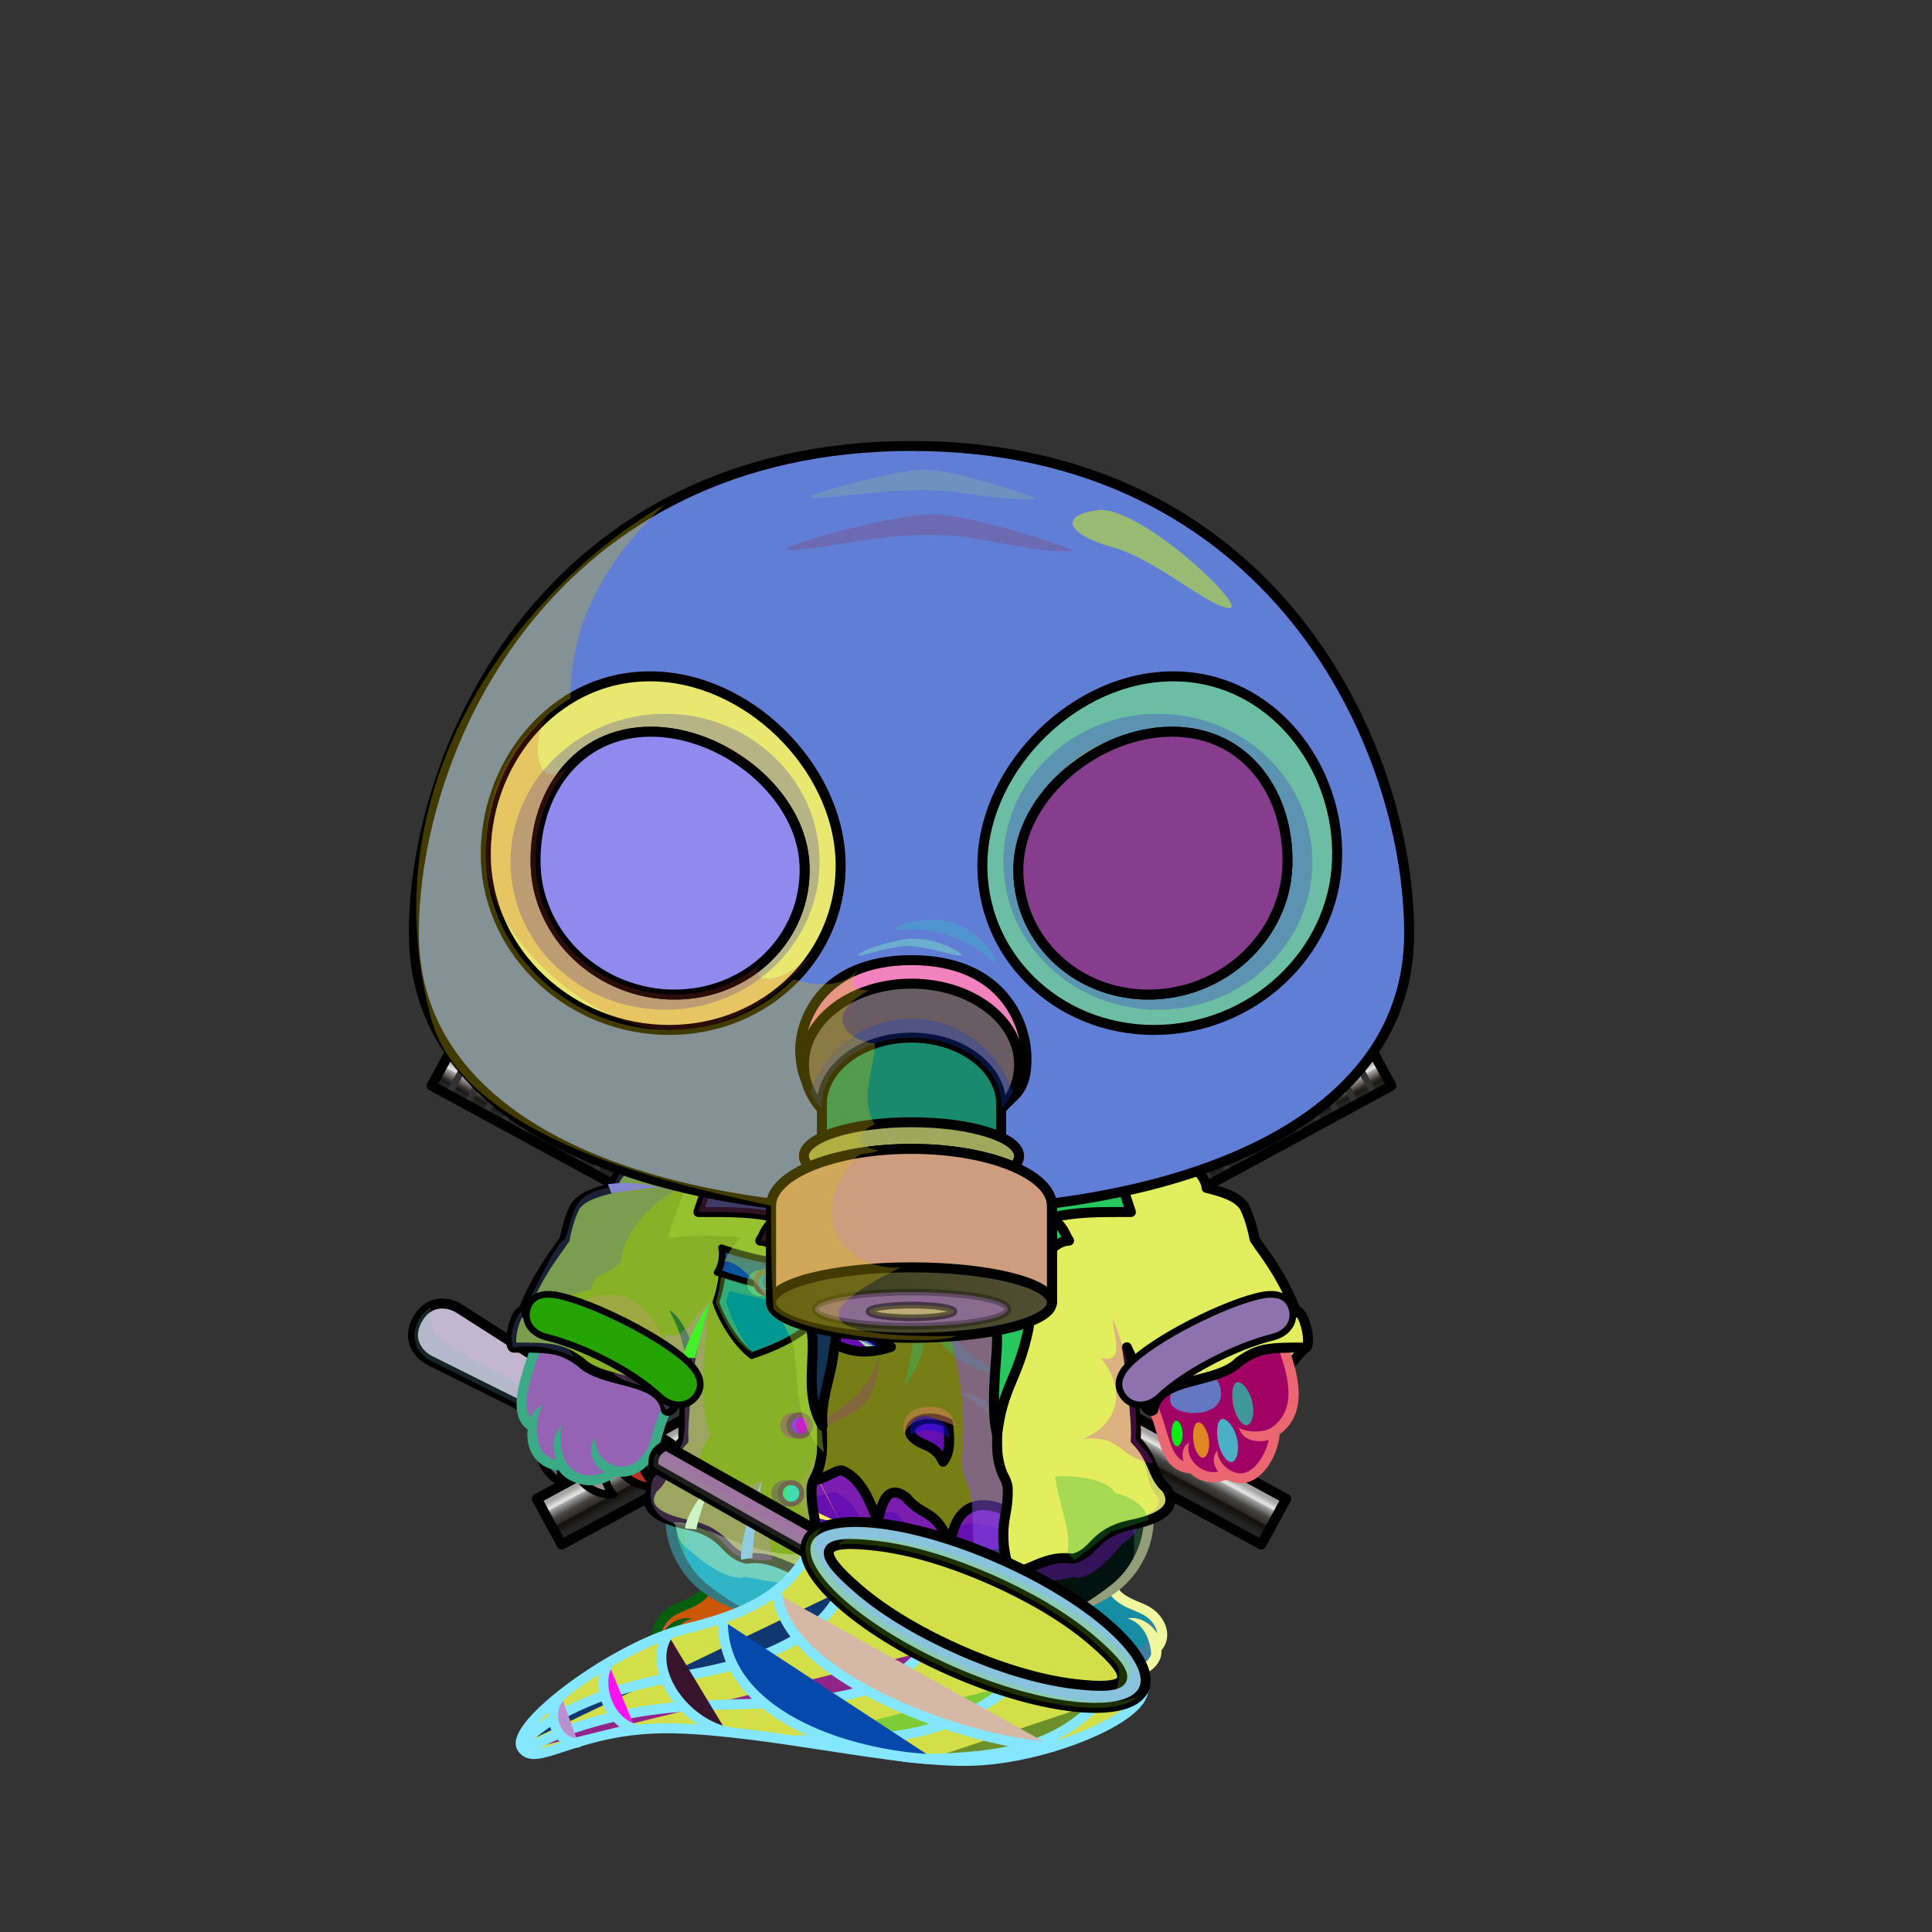 <svg xmlns="http://www.w3.org/2000/svg" xmlns:xlink="http://www.w3.org/1999/xlink" style="shape-rendering:geometricPrecision; text-rendering:geometricPrecision; image-rendering:optimizeQuality; fill-rule:evenodd; clip-rule:evenodd" version="1.1" viewBox="0 0 29000 29000" xml:space="preserve"><rect x="0" y="0" width="29000" height="29000" fill="#333333" stroke="none"/><defs><style type="text/css">.Tail-Bear0fil22 {fill:none}
.RightFoot-Bear0fil35 {fill:#ffffff}
.RightFoot-Bear0fil14 {fill:black;fill-opacity:0.2}
.RightFoot-Bear0fil32 {fill:black;fill-rule:nonzero}
.RightLeg-Bear0fil437 {fill:url(#RightLeg-Bear0id151)}
.RightLeg-Bear0fil14 {fill:black;fill-opacity:0.2}
.RightLeg-Bear0fil32 {fill:black;fill-rule:nonzero}
.LeftFoot-Bear0fil35 {fill:#ffffff}
.LeftFoot-Bear0fil14 {fill:black;fill-opacity:0.2}
.LeftFoot-Bear0fil32 {fill:black;fill-rule:nonzero}
.LeftLeg-Bear0fil447 {fill:url(#LeftLeg-Bear0id520)}
.LeftLeg-Bear0fil14 {fill:black;fill-opacity:0.2}
.LeftLeg-Bear0fil32 {fill:black;fill-rule:nonzero}
.RightPaw-Bear0fil457 {fill:#fefef4}
.RightPaw-Bear0fil32 {fill:black;fill-rule:nonzero}
.RightPaw-Bear0fil458 {fill:#A16A6A}
.Body-Bear3fil476 {fill:url(#Body-Bear3id267)}
.Body-Bear3fil480 {fill:url(#Body-Bear3id422)}
.Body-Bear3fil14 {fill:black;fill-opacity:0.2}
.Body-Bear3fil32 {fill:black;fill-rule:nonzero}
.Body-Bear3fil22 {fill:none}
.Mouth-Bear9fil100 {fill:black}
.Mouth-Bear9fil22 {fill:none}
.Mouth-Bear9str0 {stroke:black;stroke-width:150;stroke-linecap:round;stroke-linejoin:round}
.Mouth-Bear9fil152 {fill:white}
.Mouth-Bear9str9 {stroke:black;stroke-width:120;stroke-linecap:round;stroke-linejoin:round}
.Eyes-Bear9fil575 {fill:url(#Eyes-Bear9id808)}
.Eyes-Bear9fil576 {fill:url(#Eyes-Bear9id457)}
.Eyes-Bear9fil577 {fill:url(#Eyes-Bear9id744)}
.Eyes-Bear9fil155 {fill:#8c6821}
.Eyes-Bear9fil14 {fill:black;fill-opacity:0.2}
.Eyes-Bear9fil152 {fill:white}
.Eyes-Bear9fil204 {fill:white;fill-rule:nonzero}
.Eyes-Bear9fil578 {fill:url(#Eyes-Bear9id948)}
.Eyes-Bear9fil579 {fill:url(#Eyes-Bear9id330)}
.Eyes-Bear9fil580 {fill:url(#Eyes-Bear9id757)}
.Eyes-Bear9fil22 {fill:none}
.Eyes-Bear9str4 {stroke:black;stroke-width:150}
.Nose-Bear0fil598 {fill:url(#Nose-Bear0id451)}
.Nose-Bear0str0 {stroke:black;stroke-width:150;stroke-linecap:round;stroke-linejoin:round}
.BraceletSteel-Bigfil59new {fill:url(#BraceletSteel-Bigid697new);fill-rule:nonzero}
.BraceletSteel-Bigstr4new {stroke:black;stroke-width:100}
.BraceletSteel-Bigfil60new {fill:url(#BraceletSteel-Bigid663new);fill-rule:nonzero}
.HatGasmask-Bigfil163 {fill:url(#HatGasmask-Bigid31)}
.HatGasmask-Bigfil136 {fill:#2B2A29;fill-opacity:0.102}
.HatGasmask-Bigfil138 {fill:#2B2A29;fill-opacity:0.302}
.HatGasmask-Bigfil165 {fill:url(#HatGasmask-Bigid102)}
.HatGasmask-Bigfil140 {fill:white;fill-opacity:0.702}
.HatGasmask-Bigfil167 {fill:url(#HatGasmask-Bigid103)}
.HatGasmask-Bigfil77 {fill:black;fill-opacity:0.2}
.HatGasmask-Bigfil150 {fill:#FFE47F;fill-opacity:0.102}
.HatGasmask-Bigfil98 {fill:black;fill-opacity:0.302}
.HatGasmask-Bigfil73 {fill:#2B2A29;fill-opacity:0.2}
.HatGasmask-Bigfil76 {fill:white;fill-rule:nonzero;fill-opacity:0.502}
.HatGasmask-Bigfil97 {fill:white;fill-opacity:0.502}
.HatGasmask-Bigfil135 {fill:none}
.HatGasmask-Bigstr8 {stroke:black;stroke-width:150;stroke-linecap:round;stroke-linejoin:round;stroke-opacity:0.2}
.HatGasmask-Bigstr9 {stroke:#2B2A29;stroke-width:100;stroke-opacity:0.2}
.HatGasmask-Bigfil12 {fill:none}
.HatGasmask-Bigstr0 {stroke:black;stroke-width:150}
.HatGasmask-Bigfil164 {fill:url(#HatGasmask-Bigid100)}
.HatGasmask-Bigfil166 {fill:url(#HatGasmask-Bigid99)}
.HatGasmask-Bigfil168 {fill:url(#HatGasmask-Bigid29)}
.HatGasmask-Bigfil169 {fill:url(#HatGasmask-Bigid62)}
.HatGasmask-Bigstr1 {stroke:black;stroke-width:150;stroke-linecap:round;stroke-linejoin:round}
.HatGasmask-Bigfil170 {fill:url(#HatGasmask-Bigid12)}
.HatGasmask-Bigfil171 {fill:url(#HatGasmask-Bigid15)}
.HatGasmask-Bigfil172 {fill:url(#HatGasmask-Bigid87)}
.HatGasmask-Bigfil148 {fill:none}
.HatGasmask-Bigstr10 {stroke:#FFFFB8;stroke-width:150;stroke-opacity:0.302}
.HatGasmask-Bigfil173 {fill:url(#HatGasmask-Bigid22)}
.HatGasmask-Bigstr11 {stroke:black;stroke-width:100;stroke-opacity:0.302}
.HatGasmask-Bigfil151 {fill:none}
.HatGasmask-Bigstr12 {stroke:black;stroke-width:100;stroke-opacity:0.502}
.WeaponBflyNetBack-Bigfil1 {fill:black;fill-rule:nonzero;fill-opacity:0.2}
.WeaponBflyNetBack-Bigfil17 {fill:url(#WeaponBflyNetBack-Bigid32);fill-rule:nonzero}
.WeaponBflyNetBack-Bigstr0 {stroke:black;stroke-width:150;stroke-linecap:round;stroke-linejoin:round}
.WeaponBflyNet-Bigfil13 {fill:white;fill-opacity:0.702}
.WeaponBflyNet-Bigfil3 {fill:black;fill-opacity:0.2}
.WeaponBflyNet-Bigfil14 {fill:none}
.WeaponBflyNet-Bigstr2 {stroke:#85E7FF;stroke-width:150;stroke-linecap:round;stroke-linejoin:round}
.WeaponBflyNet-Bigstr3 {stroke:#85E7FF;stroke-width:150}
.WeaponBflyNet-Bigfil18 {fill:url(#WeaponBflyNet-Bigid14)}
.WeaponBflyNet-Bigstr0 {stroke:black;stroke-width:150;stroke-linecap:round;stroke-linejoin:round}
.WeaponBflyNet-Bigfil19 {fill:url(#WeaponBflyNet-Bigid8)}
.WeaponBflyNet-Bigstr1 {stroke:black;stroke-width:150}
.LeftPawWeapon-Bear4fil0 {fill:#fefef4}
.LeftPawWeapon-Bear4fil1 {fill:black;fill-rule:nonzero}
.LeftPawWeapon-Bear4fil4 {fill:url(#LeftPawWeapon-Bear4id4)}
.LeftPawWeapon-Bear4str0 {stroke:black;stroke-width:120;stroke-linecap:round;stroke-linejoin:round}
.LeftPawWeapon-Bear4fil5 {fill:url(#LeftPawWeapon-Bear4id3)}
.LeftPawWeapon-Bear4fil6 {fill:url(#LeftPawWeapon-Bear4id2)}
.NecklaceJasonJacketBack-Bigfil12 {fill:url(#NecklaceJasonJacketBack-Bigid52)}
.NecklaceJasonJacketBack-Bigstr2 {stroke:black;stroke-width:150;stroke-linecap:round;stroke-linejoin:round;stroke-miterlimit:22.926}
.NecklaceJasonJacketBack-Bigfil13 {fill:url(#NecklaceJasonJacketBack-Bigid44)}
.NecklaceJasonJacket-Bigfil18 {fill:black;fill-opacity:0.302}
.NecklaceJasonJacket-Bigfil19 {fill:url(#NecklaceJasonJacket-Bigid15)}
.NecklaceJasonJacket-Bigfil20 {fill:white;fill-opacity:0.122}
.NecklaceJasonJacket-Bigfil22 {fill:black;fill-opacity:0.302}
.NecklaceJasonJacket-Bigfil23 {fill:black;fill-opacity:0.502}
.NecklaceJasonJacket-Bigfil1 {fill:black;fill-opacity:0.502}
.NecklaceJasonJacket-Bigfil24 {fill:url(#NecklaceJasonJacket-Bigid40)}
.NecklaceJasonJacket-Bigfil25 {fill:black;fill-opacity:0.4}
.NecklaceJasonJacket-Bigfil26 {fill:white;fill-opacity:0.2}
.NecklaceJasonJacket-Bigfil27 {fill:black;fill-rule:nonzero}
.NecklaceJasonJacket-Bigfil28 {fill:black;fill-opacity:0.302}
.NecklaceJasonJacket-Bigfil29 {fill:black;fill-opacity:0.4}
.NecklaceJasonJacket-Bigfil4 {fill:white;fill-opacity:0.2}
.NecklaceJasonJacket-Bigfil33 {fill:white;fill-opacity:0.302}
.NecklaceJasonJacket-Bigfil34 {fill:url(#NecklaceJasonJacket-Bigid49)}
.NecklaceJasonJacket-Bigfil38 {fill:black;fill-opacity:0.2}
.NecklaceJasonJacket-Bigfil42 {fill:url(#NecklaceJasonJacket-Bigid50)}
.NecklaceJasonJacket-Bigfil43 {fill:white;fill-opacity:0.102}
.NecklaceJasonJacket-Bigfil21 {fill:none}
.NecklaceJasonJacket-Bigstr2 {stroke:black;stroke-width:150;stroke-linecap:round;stroke-linejoin:round;stroke-miterlimit:22.926}
.NecklaceJasonJacket-Bigfil30 {fill:url(#NecklaceJasonJacket-Bigid68)}
.NecklaceJasonJacket-Bigstr4 {stroke:black;stroke-width:100;stroke-linejoin:round;stroke-miterlimit:22.926}
.NecklaceJasonJacket-Bigfil31 {fill:url(#NecklaceJasonJacket-Bigid62)}
.NecklaceJasonJacket-Bigfil32 {fill:url(#NecklaceJasonJacket-Bigid12)}
.NecklaceJasonJacket-Bigstr5 {stroke:#73674F;stroke-width:75;stroke-miterlimit:22.926}
.NecklaceJasonJacket-Bigstr6 {stroke:black;stroke-width:150;stroke-linecap:round;stroke-linejoin:round;stroke-miterlimit:22.926}
.NecklaceJasonJacket-Bigstr1 {stroke:black;stroke-width:100;stroke-miterlimit:22.926}
.NecklaceJasonJacket-Bigfil35 {fill:url(#NecklaceJasonJacket-Bigid27)}
.NecklaceJasonJacket-Bigfil36 {fill:url(#NecklaceJasonJacket-Bigid32)}
.NecklaceJasonJacket-Bigfil37 {fill:url(#NecklaceJasonJacket-Bigid51)}
.NecklaceJasonJacket-Bigfil39 {fill:url(#NecklaceJasonJacket-Bigid9)}
.NecklaceJasonJacket-Bigfil40 {fill:url(#NecklaceJasonJacket-Bigid14)}
.NecklaceJasonJacket-Bigfil41 {fill:url(#NecklaceJasonJacket-Bigid18)}
.AccessoryCutepoolKatanas-Mediumfil0 {fill:url(#AccessoryCutepoolKatanas-Mediumid183)}
.AccessoryCutepoolKatanas-Mediumfil1 {fill:url(#AccessoryCutepoolKatanas-Mediumid202)}
.AccessoryCutepoolKatanas-Mediumfil2 {fill:white;fill-opacity:0.502}
.AccessoryCutepoolKatanas-Mediumfil5 {fill:black;fill-opacity:0.502}
.AccessoryCutepoolKatanas-Mediumfil6 {fill:url(#AccessoryCutepoolKatanas-Mediumid142)}
.AccessoryCutepoolKatanas-Mediumfil7 {fill:url(#AccessoryCutepoolKatanas-Mediumid203)}
.AccessoryCutepoolKatanas-Mediumfil3 {fill:none}
.AccessoryCutepoolKatanas-Mediumstr0 {stroke:black;stroke-width:150;stroke-linecap:round;stroke-linejoin:round;stroke-miterlimit:22.926}
.AccessoryCutepoolKatanas-Mediumfil4 {fill:url(#AccessoryCutepoolKatanas-Mediumid86)}
.AccessoryCutepoolKatanas-Mediumstr1 {stroke:black;stroke-width:100;stroke-miterlimit:22.926}
.AccessoryCutepoolKatanas-Mediumstr2 {stroke:#333232;stroke-width:100;stroke-miterlimit:22.926}
.AccessoryCutepoolKatanas-Mediumfil8 {fill:url(#AccessoryCutepoolKatanas-Mediumid159)}
</style><linearGradient gradientUnits="objectBoundingBox" id="RightLeg-Bear0id151" x1="50%" x2="50%" xlink:href="#RightLeg-Bear0id150" y1="100%" y2="0%">
  </linearGradient><linearGradient gradientUnits="objectBoundingBox" id="LeftLeg-Bear0id520" x1="50%" x2="50%" xlink:href="#LeftLeg-Bear0id150" y1="100%" y2="0%">
  </linearGradient><linearGradient gradientUnits="objectBoundingBox" id="Body-Bear3id267" x1="50%" x2="50%" xlink:href="#Body-Bear3id266" y1="0%" y2="100%">
  </linearGradient><linearGradient gradientUnits="userSpaceOnUse" id="Body-Bear3id422" x1="13653.8" x2="13653.8" xlink:href="#Body-Bear3id310" y1="17441.9" y2="20469.9">
  </linearGradient><linearGradient gradientUnits="userSpaceOnUse" id="Eyes-Bear9id808" x1="10482.9" x2="9735.38" xlink:href="#Eyes-Bear9id27" y1="14728" y2="11542.1">
  </linearGradient><linearGradient gradientUnits="userSpaceOnUse" id="Eyes-Bear9id457" x1="8766.95" x2="11738.5" xlink:href="#Eyes-Bear9id57" y1="13043.6" y2="13043.6">
  </linearGradient><linearGradient gradientUnits="userSpaceOnUse" id="Eyes-Bear9id744" x1="10069.4" x2="10699.2" xlink:href="#Eyes-Bear9id384" y1="11528.1" y2="14193.6">
  </linearGradient><linearGradient gradientUnits="userSpaceOnUse" id="Eyes-Bear9id948" x1="17572.3" x2="16824.7" xlink:href="#Eyes-Bear9id27" y1="14728" y2="11542.1">
  </linearGradient><linearGradient gradientUnits="userSpaceOnUse" id="Eyes-Bear9id330" x1="15569.2" x2="18540.7" xlink:href="#Eyes-Bear9id57" y1="13043.6" y2="13043.6">
  </linearGradient><linearGradient gradientUnits="userSpaceOnUse" id="Eyes-Bear9id757" x1="16608.5" x2="17238.2" xlink:href="#Eyes-Bear9id384" y1="11528.1" y2="14193.6">
  </linearGradient><linearGradient gradientUnits="userSpaceOnUse" id="Nose-Bear0id451" x1="13653.8" x2="13653.8" y1="14108.6" y2="14926.9">
   <stop offset="0" style="stop-opacity:1; stop-color:#FFCCCC"/>
   <stop offset="1" style="stop-opacity:1; stop-color:#453F2C"/>
  </linearGradient><linearGradient gradientUnits="userSpaceOnUse" id="BraceletSteel-Bigid697new" x1="8099.26" x2="10313.3" xlink:href="#BraceletSteel-Bigid663new" y1="19855.6" y2="20661.5">
  </linearGradient><linearGradient gradientUnits="userSpaceOnUse" id="HatGasmask-Bigid31" x1="10266.8" x2="17097" xlink:href="#HatGasmask-Bigid24" y1="17724.7" y2="7163.67">
  </linearGradient><linearGradient gradientUnits="userSpaceOnUse" id="HatGasmask-Bigid102" x1="12111.7" x2="8005.86" xlink:href="#HatGasmask-Bigid95" y1="14256.9" y2="11655.2">
  </linearGradient><linearGradient gradientUnits="userSpaceOnUse" id="HatGasmask-Bigid103" x1="15252.2" x2="19358" xlink:href="#HatGasmask-Bigid95" y1="14256.9" y2="11655.2">
  </linearGradient><linearGradient gradientUnits="userSpaceOnUse" id="HatGasmask-Bigid100" x1="12139.6" x2="7770.69" xlink:href="#HatGasmask-Bigid62" y1="11226.7" y2="14385">
  </linearGradient><linearGradient gradientUnits="userSpaceOnUse" id="HatGasmask-Bigid99" x1="15453.9" x2="19363.5" xlink:href="#HatGasmask-Bigid62" y1="10930" y2="14681.7">
  </linearGradient><linearGradient gradientUnits="userSpaceOnUse" id="HatGasmask-Bigid29" x1="12337" x2="15026.9" xlink:href="#HatGasmask-Bigid15" y1="16267.3" y2="16267.3">
  </linearGradient><linearGradient gradientUnits="userSpaceOnUse" id="HatGasmask-Bigid12" x1="12066.5" x2="15297.3" y1="15707.9" y2="15707.9">
   <stop offset="0" style="stop-opacity:1; stop-color:#4D5533"/>
   <stop offset="0.541" style="stop-opacity:1; stop-color:#373E1C"/>
   <stop offset="0.741" style="stop-opacity:1; stop-color:#656E4D"/>
   <stop offset="0.878" style="stop-opacity:1; stop-color:#3D4326"/>
   <stop offset="1" style="stop-opacity:1; stop-color:#7C854E"/>
  </linearGradient><linearGradient gradientUnits="userSpaceOnUse" id="HatGasmask-Bigid87" x1="11573.6" x2="15790.3" xlink:href="#HatGasmask-Bigid6" y1="18398.5" y2="18398.5">
  </linearGradient><linearGradient gradientUnits="userSpaceOnUse" id="HatGasmask-Bigid22" x1="11573.6" x2="15790.3" xlink:href="#HatGasmask-Bigid18" y1="19552.3" y2="19552.3">
  </linearGradient><linearGradient gradientUnits="userSpaceOnUse" id="WeaponBflyNetBack-Bigid32" x1="7494.2" x2="8781.28" xlink:href="#WeaponBflyNetBack-Bigid25" y1="22195.2" y2="19478">
  </linearGradient><linearGradient gradientUnits="userSpaceOnUse" id="WeaponBflyNet-Bigid14" x1="9820.17" x2="12438.8" xlink:href="#WeaponBflyNet-Bigid2" y1="22622.3" y2="22483">
  </linearGradient><linearGradient gradientUnits="userSpaceOnUse" id="WeaponBflyNet-Bigid8" x1="14642.7" x2="14642.7" xlink:href="#WeaponBflyNet-Bigid1" y1="25635.7" y2="22844.5">
  </linearGradient><linearGradient gradientUnits="userSpaceOnUse" id="LeftPawWeapon-Bear4id4" x1="9291.61" x2="9745.29" xlink:href="#LeftPawWeapon-Bear4id2" y1="21737.2" y2="22291.2">
  </linearGradient><linearGradient gradientUnits="userSpaceOnUse" id="LeftPawWeapon-Bear4id3" x1="8756.72" x2="9051.56" xlink:href="#LeftPawWeapon-Bear4id2" y1="21885.6" y2="22429.5">
  </linearGradient><linearGradient gradientUnits="userSpaceOnUse" id="NecklaceJasonJacketBack-Bigid52" x1="8625.25" x2="9092.44" xlink:href="#NecklaceJasonJacketBack-Bigid28" y1="19637.3" y2="21253.28">
  </linearGradient><linearGradient gradientUnits="userSpaceOnUse" id="NecklaceJasonJacketBack-Bigid44" x1="18215.22" x2="18682.41" xlink:href="#NecklaceJasonJacketBack-Bigid28" y1="19637.3" y2="21253.28">
  </linearGradient><linearGradient gradientUnits="userSpaceOnUse" id="NecklaceJasonJacket-Bigid15" x1="10414.85" x2="17007.31" xlink:href="#NecklaceJasonJacket-Bigid7" y1="20100.42" y2="20100.57">
  </linearGradient><linearGradient gradientUnits="userSpaceOnUse" id="NecklaceJasonJacket-Bigid40" x1="16273.16" x2="18302.98" xlink:href="#NecklaceJasonJacket-Bigid27" y1="23336.46" y2="17366.46">
  </linearGradient><linearGradient gradientUnits="userSpaceOnUse" id="NecklaceJasonJacket-Bigid49" x1="14634.06" x2="17142.85" xlink:href="#NecklaceJasonJacket-Bigid33" y1="20036.38" y2="18595.12">
  </linearGradient><linearGradient gradientUnits="userSpaceOnUse" id="NecklaceJasonJacket-Bigid50" x1="10407.99" x2="12803.19" xlink:href="#NecklaceJasonJacket-Bigid29" y1="19526.49" y2="18840.7">
  </linearGradient><linearGradient gradientUnits="userSpaceOnUse" id="NecklaceJasonJacket-Bigid68" x1="15577.66" x2="16560.83" xlink:href="#NecklaceJasonJacket-Bigid32" y1="20232.99" y2="19228.31">
  </linearGradient><linearGradient gradientUnits="userSpaceOnUse" id="NecklaceJasonJacket-Bigid62" x1="15933.44" x2="15998.93" xlink:href="#NecklaceJasonJacket-Bigid32" y1="19486.05" y2="18824.83">
  </linearGradient><linearGradient gradientUnits="userSpaceOnUse" id="NecklaceJasonJacket-Bigid12" x1="16200.9" x2="15869.66" xlink:href="#NecklaceJasonJacket-Bigid3" y1="19318.47" y2="19282.2">
  </linearGradient><linearGradient gradientUnits="userSpaceOnUse" id="NecklaceJasonJacket-Bigid51" x1="11648.3" x2="11520.18" xlink:href="#NecklaceJasonJacket-Bigid32" y1="19446.52" y2="18711.85">
  </linearGradient><linearGradient gradientUnits="userSpaceOnUse" id="NecklaceJasonJacket-Bigid9" x1="11344.86" x2="11674.85" xlink:href="#NecklaceJasonJacket-Bigid3" y1="19269.73" y2="19223.43">
  </linearGradient><linearGradient gradientUnits="userSpaceOnUse" id="NecklaceJasonJacket-Bigid14" x1="11840.81" x2="12165.03" xlink:href="#NecklaceJasonJacket-Bigid3" y1="21397.31" y2="21399.93">
  </linearGradient><linearGradient gradientUnits="userSpaceOnUse" id="NecklaceJasonJacket-Bigid18" x1="11711.29" x2="12035.51" xlink:href="#NecklaceJasonJacket-Bigid3" y1="22414.62" y2="22417.25">
  </linearGradient><linearGradient gradientUnits="userSpaceOnUse" id="AccessoryCutepoolKatanas-Mediumid183" x1="15242.32" x2="14868.97" xlink:href="#AccessoryCutepoolKatanas-Mediumid75" y1="20290.65" y2="20978.33">
  </linearGradient><linearGradient gradientUnits="userSpaceOnUse" id="AccessoryCutepoolKatanas-Mediumid202" x1="8777.7" x2="8510.04" xlink:href="#AccessoryCutepoolKatanas-Mediumid69" y1="16906.97" y2="17399.98">
  </linearGradient><linearGradient gradientUnits="userSpaceOnUse" id="AccessoryCutepoolKatanas-Mediumid142" x1="12121.49" x2="12494.84" xlink:href="#AccessoryCutepoolKatanas-Mediumid75" y1="20290.64" y2="20978.32">
  </linearGradient><linearGradient gradientUnits="userSpaceOnUse" id="AccessoryCutepoolKatanas-Mediumid203" x1="18586.11" x2="18853.77" xlink:href="#AccessoryCutepoolKatanas-Mediumid69" y1="16906.96" y2="17399.97">
  </linearGradient><linearGradient gradientUnits="userSpaceOnUse" id="AccessoryCutepoolKatanas-Mediumid86" x1="11162.06" x2="10505.61" xlink:href="#AccessoryCutepoolKatanas-Mediumid69" y1="17737.86" y2="18947">
  </linearGradient><linearGradient gradientUnits="userSpaceOnUse" id="AccessoryCutepoolKatanas-Mediumid159" x1="16201.75" x2="16858.2" xlink:href="#AccessoryCutepoolKatanas-Mediumid69" y1="17737.85" y2="18946.99">
  </linearGradient><linearGradient gradientUnits="userSpaceOnUse" id="RightLeg-Bear0id150" x1="15526.7" x2="15526.7" y1="24311.8" y2="20742.8">
   <stop offset="0" style="stop-opacity:1; stop-color:#ffffff"/>
   <stop offset="0.278" style="stop-opacity:1; stop-color:#ffffff"/>
   <stop offset="1" style="stop-opacity:1; stop-color:#fefef4"/>
  </linearGradient><linearGradient gradientUnits="userSpaceOnUse" id="LeftLeg-Bear0id150" x1="15526.7" x2="15526.7" y1="24311.8" y2="20742.8">
   <stop offset="0" style="stop-opacity:1; stop-color:#ffffff"/>
   <stop offset="0.278" style="stop-opacity:1; stop-color:#ffffff"/>
   <stop offset="1" style="stop-opacity:1; stop-color:#fefef4"/>
  </linearGradient><linearGradient gradientUnits="userSpaceOnUse" id="Body-Bear3id266" x1="13653.8" x2="13653.8" y1="17442" y2="23250.9">
   <stop offset="0" style="stop-opacity:1; stop-color:#d9d9c5"/>
   <stop offset="0.059" style="stop-opacity:1; stop-color:#d9d9c5"/>
   <stop offset="0.529" style="stop-opacity:1; stop-color:#fefef4"/>
   <stop offset="1" style="stop-opacity:1; stop-color:#ffffff"/>
  </linearGradient><linearGradient gradientUnits="userSpaceOnUse" id="Body-Bear3id310" x1="13653.8" x2="13653.8" y1="17946" y2="23169.7">
   <stop offset="0" style="stop-opacity:1; stop-color:#f2e6e6"/>
   <stop offset="0.478" style="stop-opacity:1; stop-color:#ffffff"/>
   <stop offset="1" style="stop-opacity:1; stop-color:#ffffff"/>
  </linearGradient><linearGradient gradientUnits="userSpaceOnUse" id="Eyes-Bear9id27" x1="16937.6" x2="16937.6" y1="14961.3" y2="11448.6">
   <stop offset="0" style="stop-opacity:1; stop-color:#008053"/>
   <stop offset="1" style="stop-opacity:1; stop-color:black"/>
  </linearGradient><linearGradient gradientUnits="objectBoundingBox" id="Eyes-Bear9id57" x1="100%" x2="0%" y1="50%" y2="50%">
   <stop offset="0" style="stop-opacity:1; stop-color:#008053"/>
   <stop offset="0.502" style="stop-opacity:1; stop-color:#00ffa5"/>
   <stop offset="1" style="stop-opacity:1; stop-color:#008053"/>
  </linearGradient><linearGradient gradientUnits="userSpaceOnUse" id="Eyes-Bear9id384" x1="16417.8" x2="16417.8" y1="11784.3" y2="14068.5">
   <stop offset="0" style="stop-opacity:1; stop-color:black"/>
   <stop offset="0.45" style="stop-opacity:1; stop-color:black"/>
   <stop offset="1" style="stop-opacity:1; stop-color:#006642"/>
  </linearGradient><linearGradient gradientUnits="userSpaceOnUse" id="BraceletSteel-Bigid663new" x1="19208.4" x2="16994.4" y1="19855.6" y2="20661.5">
   <stop offset="0" style="stop-opacity:1; stop-color:#424352"/>
   <stop offset="0.11" style="stop-opacity:1; stop-color:#848690"/>
   <stop offset="0.251" style="stop-opacity:1; stop-color:#FFFFFC"/>
   <stop offset="0.471" style="stop-opacity:1; stop-color:#8D8F99"/>
   <stop offset="0.78" style="stop-opacity:1; stop-color:#16171A"/>
   <stop offset="1" style="stop-opacity:1; stop-color:#42444D"/>
  </linearGradient><linearGradient gradientUnits="userSpaceOnUse" id="HatGasmask-Bigid24" x1="10583.2" x2="16780.7" y1="17541" y2="7429.18">
   <stop offset="0" style="stop-opacity:1; stop-color:#AB9B76"/>
   <stop offset="0.451" style="stop-opacity:1; stop-color:#D5CDB3"/>
   <stop offset="1" style="stop-opacity:1; stop-color:#F7EBD4"/>
  </linearGradient><linearGradient gradientUnits="userSpaceOnUse" id="HatGasmask-Bigid95" x1="14829.5" x2="18247.5" y1="15670.2" y2="13504.3">
   <stop offset="0" style="stop-opacity:1; stop-color:#525252"/>
   <stop offset="0.471" style="stop-opacity:1; stop-color:#919291"/>
   <stop offset="1" style="stop-opacity:1; stop-color:#8E9D8A"/>
  </linearGradient><linearGradient gradientUnits="userSpaceOnUse" id="HatGasmask-Bigid62" x1="15322" x2="12096.9" y1="15806.1" y2="15257.2">
   <stop offset="0" style="stop-opacity:1; stop-color:#BDB395"/>
   <stop offset="0.502" style="stop-opacity:1; stop-color:#FFE9C4"/>
   <stop offset="1" style="stop-opacity:1; stop-color:#99877F"/>
  </linearGradient><linearGradient gradientUnits="userSpaceOnUse" id="HatGasmask-Bigid15" x1="12066.5" x2="15297.3" y1="17255.6" y2="17255.6">
   <stop offset="0" style="stop-opacity:1; stop-color:#654C39"/>
   <stop offset="0.341" style="stop-opacity:1; stop-color:#4B352D"/>
   <stop offset="0.62" style="stop-opacity:1; stop-color:#765948"/>
   <stop offset="0.831" style="stop-opacity:1; stop-color:#543C31"/>
   <stop offset="1" style="stop-opacity:1; stop-color:#5B4235"/>
  </linearGradient><linearGradient gradientUnits="userSpaceOnUse" id="HatGasmask-Bigid6" x1="11768.9" x2="15595" y1="18186.1" y2="18186.1">
   <stop offset="0" style="stop-opacity:1; stop-color:#4D5533"/>
   <stop offset="0.341" style="stop-opacity:1; stop-color:#373E1C"/>
   <stop offset="0.549" style="stop-opacity:1; stop-color:#6D7555"/>
   <stop offset="0.749" style="stop-opacity:1; stop-color:#3D4326"/>
   <stop offset="1" style="stop-opacity:1; stop-color:#7C854E"/>
  </linearGradient><linearGradient gradientUnits="userSpaceOnUse" id="HatGasmask-Bigid18" x1="11768.9" x2="15595" y1="19290.8" y2="19290.8">
   <stop offset="0" style="stop-opacity:1; stop-color:#373D1B"/>
   <stop offset="1" style="stop-opacity:1; stop-color:#524E34"/>
  </linearGradient><linearGradient gradientUnits="userSpaceOnUse" id="WeaponBflyNetBack-Bigid25" x1="7204.83" x2="8458.79" y1="22047.5" y2="19400.3">
   <stop offset="0" style="stop-opacity:1; stop-color:#FF6666"/>
   <stop offset="1" style="stop-opacity:1; stop-color:#FFC5B0"/>
  </linearGradient><linearGradient gradientUnits="userSpaceOnUse" id="WeaponBflyNet-Bigid2" x1="9470.94" x2="12022.2" y1="22463.7" y2="22328">
   <stop offset="0" style="stop-opacity:1; stop-color:#5C3005"/>
   <stop offset="1" style="stop-opacity:1; stop-color:#B87939"/>
  </linearGradient><linearGradient gradientUnits="userSpaceOnUse" id="WeaponBflyNet-Bigid1" x1="14169.4" x2="14169.4" y1="25399.5" y2="22680.1">
   <stop offset="0" style="stop-opacity:1; stop-color:#D4A373"/>
   <stop offset="1" style="stop-opacity:1; stop-color:#B87939"/>
  </linearGradient><linearGradient gradientUnits="userSpaceOnUse" id="LeftPawWeapon-Bear4id2" x1="8252.48" x2="8396.62" y1="21721.4" y2="22238">
   <stop offset="0" style="stop-opacity:1; stop-color:#F2C977"/>
   <stop offset="1" style="stop-opacity:1; stop-color:white"/>
  </linearGradient><linearGradient gradientUnits="userSpaceOnUse" id="NecklaceJasonJacketBack-Bigid28" x1="17869.7" x2="18394.77" y1="19885.95" y2="21398.21">
   <stop offset="0" style="stop-opacity:1; stop-color:#0D0D0D"/>
   <stop offset="0.51" style="stop-opacity:1; stop-color:#191817"/>
   <stop offset="1" style="stop-opacity:1; stop-color:#3A3531"/>
  </linearGradient><linearGradient gradientUnits="userSpaceOnUse" id="NecklaceJasonJacket-Bigid7" x1="10802.07" x2="16400.23" y1="20376.84" y2="20376.97">
   <stop offset="0" style="stop-opacity:1; stop-color:#111821"/>
   <stop offset="0.302" style="stop-opacity:1; stop-color:#111924"/>
   <stop offset="1" style="stop-opacity:1; stop-color:#2C394A"/>
  </linearGradient><linearGradient gradientUnits="userSpaceOnUse" id="NecklaceJasonJacket-Bigid27" x1="10019.59" x2="10019.59" y1="23584.56" y2="17118.36">
   <stop offset="0" style="stop-opacity:1; stop-color:#211F1D"/>
   <stop offset="0.302" style="stop-opacity:1; stop-color:#242424"/>
   <stop offset="0.549" style="stop-opacity:1; stop-color:#38332C"/>
   <stop offset="1" style="stop-opacity:1; stop-color:#5E5444"/>
  </linearGradient><linearGradient gradientUnits="userSpaceOnUse" id="NecklaceJasonJacket-Bigid33" x1="14464.12" x2="16523.81" y1="20884.7" y2="19701.46">
   <stop offset="0" style="stop-opacity:1; stop-color:#211F1D"/>
   <stop offset="0.29" style="stop-opacity:1; stop-color:#242424"/>
   <stop offset="1" style="stop-opacity:1; stop-color:#413E39"/>
  </linearGradient><linearGradient gradientUnits="userSpaceOnUse" id="NecklaceJasonJacket-Bigid29" x1="10994.57" x2="12961" y1="20466.1" y2="19903.08">
   <stop offset="0" style="stop-opacity:1; stop-color:#211F1D"/>
   <stop offset="0.478" style="stop-opacity:1; stop-color:#3B3A3A"/>
   <stop offset="1" style="stop-opacity:1; stop-color:#413E39"/>
  </linearGradient><linearGradient gradientUnits="userSpaceOnUse" id="NecklaceJasonJacket-Bigid32" x1="11762.81" x2="11280.7" y1="20316.37" y2="18994.86">
   <stop offset="0" style="stop-opacity:1; stop-color:#211F1D"/>
   <stop offset="0.349" style="stop-opacity:1; stop-color:#242424"/>
   <stop offset="0.69" style="stop-opacity:1; stop-color:#38332C"/>
   <stop offset="1" style="stop-opacity:1; stop-color:#413E39"/>
  </linearGradient><linearGradient gradientUnits="userSpaceOnUse" id="NecklaceJasonJacket-Bigid3" x1="12045.5" x2="12311.19" y1="22823.15" y2="22839.6">
   <stop offset="0" style="stop-opacity:1; stop-color:#695C43"/>
   <stop offset="1" style="stop-opacity:1; stop-color:#877C67"/>
  </linearGradient><linearGradient gradientUnits="userSpaceOnUse" id="AccessoryCutepoolKatanas-Mediumid75" x1="15117.03" x2="14773.66" y1="21302.02" y2="21934.49">
   <stop offset="0" style="stop-opacity:1; stop-color:#2D2D2D"/>
   <stop offset="0.169" style="stop-opacity:1; stop-color:#514F4C"/>
   <stop offset="0.271" style="stop-opacity:1; stop-color:#C4C4C4"/>
   <stop offset="0.49" style="stop-opacity:1; stop-color:#444342"/>
   <stop offset="0.671" style="stop-opacity:1; stop-color:#28241E"/>
   <stop offset="0.82" style="stop-opacity:1; stop-color:#4A4A4A"/>
   <stop offset="1" style="stop-opacity:1; stop-color:#4A4A4A"/>
  </linearGradient><linearGradient gradientUnits="userSpaceOnUse" id="AccessoryCutepoolKatanas-Mediumid69" x1="18192.35" x2="18438.51" y1="18190.02" y2="18643.44">
   <stop offset="0" style="stop-opacity:1; stop-color:#2D2D2D"/>
   <stop offset="0.2" style="stop-opacity:1; stop-color:#514F4C"/>
   <stop offset="0.349" style="stop-opacity:1; stop-color:#C4C4C4"/>
   <stop offset="0.671" style="stop-opacity:1; stop-color:#28241E"/>
   <stop offset="0.82" style="stop-opacity:1; stop-color:#4A4A4A"/>
   <stop offset="1" style="stop-opacity:1; stop-color:#4A4A4A"/>
  </linearGradient></defs><g id="NecklaceJasonJacketBack-Big">
   <animateTransform additive="sum" attributeName="transform" dur="10" repeatCount="indefinite" type="translate" values="0;0 200;0;0 200;0;0 200;0;0 200;0"/>
  <path class="NecklaceJasonJacketBack-Bigfil12 NecklaceJasonJacketBack-Bigstr2" d="M8747.6 21107.68c-669.94,-275.45 -718.07,-586.59 -1041.4,-879.81 -16.08,-239.12 457.73,-916.2 1391.26,-407.01 932.67,510.77 948.38,1059.16 899.08,1345.13 -371.24,28.77 -578.17,215.55 -1248.94,-58.31z" style="fill:#e9e670"/>
  <path class="NecklaceJasonJacketBack-Bigfil13 NecklaceJasonJacketBack-Bigstr2" d="M18560.06 21107.68c669.94,-275.45 718.07,-586.59 1041.4,-879.81 16.08,-239.12 -457.73,-916.2 -1391.26,-407.01 -932.67,510.77 -948.38,1059.16 -899.08,1345.13 371.24,28.77 578.17,215.55 1248.94,-58.31z" style="fill:#cfde44"/>
 </g><g id="Tail-Bear0">
  <rect class="Tail-Bear0fil22" height="1129" width="1129" x="13089" y="21055"/>
 </g><g id="AccessoryCutepoolKatanas-Medium">
  <animateTransform additive="sum" attributeName="transform" dur="10" repeatCount="indefinite" type="translate" values="0;0 200;0;0 200;0;0 200;0;0 200;0"/>
  <g id="_2386306507984">
   <g>
    <polygon class="AccessoryCutepoolKatanas-Mediumfil0" points="18932.67,23184.55 10805.28,18772.12 11178.63,18084.43 19306.02,22496.86 "/>
    <polygon class="AccessoryCutepoolKatanas-Mediumfil1" points="10541.89,18503.09 6478.19,16296.87 6745.85,15803.87 10809.54,18010.08 "/>
    <polygon class="AccessoryCutepoolKatanas-Mediumfil2" points="19189.63,22711.24 11066.04,18292.24 11182.43,18077.85 19306.02,22496.86 "/>
    <polygon class="AccessoryCutepoolKatanas-Mediumfil3 AccessoryCutepoolKatanas-Mediumstr0" points="18932.67,23184.55 10805.28,18772.12 11178.63,18084.43 19306.02,22496.86 "/>
    <polygon class="AccessoryCutepoolKatanas-Mediumfil4 AccessoryCutepoolKatanas-Mediumstr0" points="10347.49,18861.15 11003.94,17652.02 11320.18,17823.71 10663.73,19032.84 "/>
    <line class="AccessoryCutepoolKatanas-Mediumfil3 AccessoryCutepoolKatanas-Mediumstr1" x1="10541.89" x2="10809.54" y1="18503.09" y2="18010.08"/>
    <polygon class="AccessoryCutepoolKatanas-Mediumfil5" points="18937.58,23175.51 10810.18,18763.08 10663.73,19032.84 10343.78,18855.1 10545.88,18493.89 6492.1,16271.25 6557.12,16151.49 10620.82,18357.7 10581.25,18434.07 10896.03,18604.96 10931.75,18509.52 11198.91,18655 19071.39,22929.03 "/>
    <polygon class="AccessoryCutepoolKatanas-Mediumfil2" points="11060.83,18142.79 10878.31,18043.69 11035.16,17754.78 11217.68,17853.88 "/>
    <polygon class="AccessoryCutepoolKatanas-Mediumfil2" points="10639.08,18168.19 6706.47,16033.15 6775.9,15905.26 10708.51,18040.31 "/>
    <path class="AccessoryCutepoolKatanas-Mediumfil3 AccessoryCutepoolKatanas-Mediumstr2" d="M10269.81 18355.38l267.66 -493.01m-539.74 345.29l267.66 -493.01m-539.74 345.3l267.66 -493.01m-539.74 345.29l267.66 -493m-539.74 345.29l267.66 -493.01m-539.74 345.3l267.66 -493.01m-539.73 345.29l267.65 -493.01m-539.73 345.3l267.66 -493.01m-1083.9 49.87l267.66 -493.01m-539.74 345.3l267.66 -493.01m-539.73 345.29l267.65 -493.01m-539.73 345.3l267.66 -493.01m1092.73 1231.58l267.66 -493.01m-539.74 345.29l267.66 -493.01" style="fill:#1ab53d"/>
    <polygon class="AccessoryCutepoolKatanas-Mediumfil3 AccessoryCutepoolKatanas-Mediumstr0" points="10541.89,18503.09 6478.19,16296.87 6745.85,15803.87 10809.54,18010.08 "/>
   </g>
   <g>
    <polygon class="AccessoryCutepoolKatanas-Mediumfil6" points="8431.14,23184.54 16558.53,18772.11 16185.18,18084.42 8057.79,22496.85 "/>
    <polygon class="AccessoryCutepoolKatanas-Mediumfil7" points="16821.92,18503.08 20885.62,16296.86 20617.96,15803.86 16554.27,18010.07 "/>
    <polygon class="AccessoryCutepoolKatanas-Mediumfil2" points="8174.18,22711.23 16046.7,18437.18 15930.31,18222.79 8057.79,22496.85 "/>
    <polygon class="AccessoryCutepoolKatanas-Mediumfil3 AccessoryCutepoolKatanas-Mediumstr0" points="8431.14,23184.54 16558.53,18772.11 16185.18,18084.42 8057.79,22496.85 "/>
    <polygon class="AccessoryCutepoolKatanas-Mediumfil8 AccessoryCutepoolKatanas-Mediumstr0" points="17016.32,18861.14 16359.87,17652.01 16043.63,17823.7 16700.08,19032.83 "/>
    <line class="AccessoryCutepoolKatanas-Mediumfil3 AccessoryCutepoolKatanas-Mediumstr1" x1="16821.92" x2="16554.27" y1="18503.08" y2="18010.07"/>
    <polygon class="AccessoryCutepoolKatanas-Mediumfil5" points="8426.23,23175.5 16553.63,18763.07 16700.08,19032.83 17020.03,18855.09 16817.93,18493.88 20871.71,16271.24 20806.69,16151.48 16742.99,18357.69 16782.56,18434.06 16467.78,18604.95 16162.28,18042.24 15907.37,18180.64 16164.9,18654.99 8292.42,22929.02 "/>
    <polygon class="AccessoryCutepoolKatanas-Mediumfil2" points="16302.98,18142.78 16485.5,18043.68 16328.65,17754.77 16146.13,17853.87 "/>
    <polygon class="AccessoryCutepoolKatanas-Mediumfil2" points="16724.73,18168.18 20657.34,16033.14 20587.91,15905.25 16655.3,18040.3 "/>
    <path class="AccessoryCutepoolKatanas-Mediumfil3 AccessoryCutepoolKatanas-Mediumstr2" d="M17094 18355.37l-267.66 -493.01m539.74 345.29l-267.66 -493.01m539.74 345.3l-267.66 -493.01m539.74 345.29l-267.66 -493m539.74 345.29l-267.66 -493.01m539.74 345.3l-267.66 -493.01m539.73 345.29l-267.65 -493.01m539.73 345.3l-267.66 -493.01m1083.9 49.87l-267.66 -493.01m539.74 345.3l-267.66 -493.01m539.73 345.29l-267.65 -493.01m539.73 345.3l-267.66 -493.01m-1092.73 1231.58l-267.66 -493.01m539.74 345.29l-267.66 -493.01" style="fill:#c45d35"/>
    <polygon class="AccessoryCutepoolKatanas-Mediumfil3 AccessoryCutepoolKatanas-Mediumstr0" points="16821.92,18503.08 20885.62,16296.86 20617.96,15803.86 16554.27,18010.07 "/>
   </g>
  </g>
 </g><g id="RightFoot-Bear0">
  <path class="RightFoot-Bear0fil35" d="M17045 25080c-66,213 -260,328 -578,232 -82,82 -466,170 -720,2 -241,-159 -607,-457 -720,-564 -96,-91 -335,-220 -291,-565 777,87 1299,173 1927,-306 18,146 320,205 479,267 233,89 426,392 211,604 42,135 -122,330 -308,330z" style="fill:#178da3"/>
  <path class="RightFoot-Bear0fil14" d="M16490 25327c320,133 480,-45 565,-254 204,-15 307,-138 301,-308 28,-45 52,-79 86,-174 31,-139 -54,-325 -125,-351 31,144 -137,125 -191,129 232,292 -30,451 -178,321 -4,299 -321,400 -555,107 -111,282 -514,451 -1612,-364 1095,1261 1346,941 1709,894z" style="fill:#e142a8"/>
  <path class="RightFoot-Bear0fil32" d="M16963 25089c-68,167 -221,202 -384,173 53,-171 15,-486 -309,-550 160,131 191,345 122,563 -153,91 -454,76 -604,-23 -105,-69 -235,-166 -357,-262 -142,-112 -270,-229 -408,-342 -98,-80 -205,-212 -213,-454 5,-41 -24,-78 -65,-83 -41,-5 -84,23 -83,65 7,344 143,486 266,587 138,114 267,232 411,345 124,97 257,197 366,269 205,135 567,145 776,17 252,66 509,18 618,-243 169,-27 352,-197 334,-378 149,-177 94,-405 -60,-562 -136,-138 -294,-154 -454,-250 -66,-40 -120,-83 -125,-121l-137 73c20,64 119,137 185,176 138,83 316,117 424,227 53,54 98,127 105,203 -87,-137 -253,-261 -447,-225 213,57 340,284 356,532 -17,67 -81,130 -143,158 -9,-180 -141,-449 -459,-414 197,78 290,282 285,519z" style="fill:#f1f79e"/>
 </g><g id="LeftFoot-Bear0">
  <path class="LeftFoot-Bear0fil35" d="M10263 25080c66,213 260,328 578,232 82,82 466,170 720,2 241,-159 607,-457 719,-564 96,-91 336,-220 292,-565 -777,87 -1299,173 -1927,-306 -19,146 -321,205 -479,267 -233,89 -427,392 -211,604 -42,135 121,330 308,330z" style="fill:#cc5807"/>
  <path class="LeftFoot-Bear0fil14" d="M10817 25327c-320,133 -479,-45 -565,-254 -203,-15 -307,-138 -301,-308 -27,-45 -52,-79 -85,-174 -32,-139 54,-325 124,-351 -30,144 137,125 192,129 -233,292 29,451 178,321 4,299 321,400 554,107 112,282 515,451 1613,-364 -1095,1261 -1346,941 -1710,894z" style="fill:#d17efb"/>
  <path class="LeftFoot-Bear0fil32" d="M10345 25089c68,167 220,202 384,173 -54,-171 -16,-486 309,-550 -160,131 -191,345 -122,563 153,91 454,76 604,-23 104,-69 234,-166 356,-262 143,-112 271,-229 409,-342 97,-80 205,-212 213,-454 -5,-41 24,-78 65,-83 41,-5 84,23 83,65 -7,344 -143,486 -266,587 -139,114 -268,232 -411,345 -124,97 -258,197 -367,269 -205,135 -567,145 -776,17 -251,66 -509,18 -617,-243 -169,-27 -352,-197 -335,-378 -149,-177 -93,-405 61,-562 136,-138 294,-154 454,-250 66,-40 120,-83 125,-121l137 73c-20,64 -120,137 -185,176 -139,83 -316,117 -425,227 -53,54 -97,127 -104,203 86,-137 252,-261 447,-225 -213,57 -341,284 -357,532 18,67 82,130 144,158 8,-180 141,-449 459,-414 -197,78 -291,282 -285,519z" style="fill:#065f0f"/>
 </g><g id="RightLeg-Bear0">
  <path class="RightLeg-Bear0fil437" d="M13654 20747c651,0 2263,-52 2620,230 303,239 971,977 969,1838 -2,444 -257,819 -524,1020 -578,425 -1151,626 -1983,350 7,-583 -643,-742 -1082,-749l0 -2689z" style="fill:#02130f"/>
  <path class="RightLeg-Bear0fil14" d="M16988 23561c110,-131 245,-442 245,-600 2,-776 -323,-1481 -652,-1782 -248,370 -56,940 55,979 367,105 445,994 352,1403z" style="fill:#88e49c"/>
  <path class="RightLeg-Bear0fil32" d="M16690 23782c-238,187 -417,303 -711,449 260,-35 573,-178 785,-337 332,-249 552,-662 553,-1079 1,-360 -110,-698 -263,-990 -227,-429 -547,-760 -734,-907 -32,-26 -79,-20 -105,12 -25,33 -20,80 13,105 175,139 478,451 693,860 144,273 248,587 247,920 -1,358 -198,746 -478,967zm-1745 794c71,68 -33,176 -104,108 -135,-130 -182,-317 -180,-500 3,-218 -99,-369 -246,-471 -213,-147 -519,-198 -761,-203l0 -149 1 0c265,5 604,62 845,229 186,129 314,320 310,596 -1,139 31,290 135,390z" style="fill:#949d79"/>
 </g><g id="LeftLeg-Bear0">
  <path class="LeftLeg-Bear0fil447" d="M13654 20747c-651,0 -2264,-52 -2620,230 -303,239 -971,977 -969,1838 1,444 256,819 524,1020 578,425 1150,626 1983,350 -7,-583 642,-742 1082,-749l0 -2689z" style="fill:#30b5c7"/>
  <path class="LeftLeg-Bear0fil14" d="M10320 23561c-110,-131 -245,-442 -245,-600 -3,-776 323,-1481 652,-1782 248,370 56,940 -56,979 -366,105 -444,994 -351,1403z" style="fill:#1bc707"/>
  <path class="LeftLeg-Bear0fil32" d="M10618 23782c238,187 417,303 711,449 -260,-35 -573,-178 -785,-337 -332,-249 -552,-662 -554,-1079 -1,-360 110,-698 264,-990 226,-429 547,-760 734,-907 32,-26 79,-20 104,12 26,33 20,80 -12,105 -175,139 -478,451 -694,860 -143,273 -247,587 -246,920 1,358 198,746 478,967zm1745 794c-71,68 32,176 103,108 135,-130 183,-317 181,-500 -3,-218 98,-369 246,-471 212,-147 519,-198 761,-203l0 -149 -1 0c-265,5 -604,62 -845,229 -186,129 -314,320 -311,596 2,139 -31,290 -134,390z" style="fill:#357880"/>
 </g><g id="Body-Bear3">
 <animateTransform additive="sum" attributeName="transform" dur="10" repeatCount="indefinite" type="translate" values="0;0 200;0;0 200;0;0 200;0;0 200;0"/>
  <path class="Body-Bear3fil476" d="M13654 23351c1692,-3 2768,-307 3233,-1926 302,-1052 -330,-2764 -1019,-3983 -551,110 -1409,139 -2214,150 -806,-11 -1663,-40 -2215,-150 -688,1219 -1321,2931 -1018,3983 465,1619 1541,1923 3233,1926z" style="fill:#6710b2"/>
  <path class="Body-Bear3fil480" d="M13654 18532c-724,0 -1576,-478 -1884,-986 -143,-6 -576,-66 -674,-104 34,704 419,1706 911,1987 836,476 986,1041 1647,1041 660,0 811,-565 1646,-1041 492,-281 877,-1283 912,-1987 -98,38 -531,98 -675,104 -307,508 -1159,986 -1883,986z" style="fill:#abdaa5"/>
  <path class="Body-Bear3fil14" d="M11416 22901c-455,-288 -787,-750 -995,-1476 -211,-735 34,-1792 435,-2779 -591,2230 70,3628 560,4255z" style="fill:#b23721"/>
  <path class="Body-Bear3fil32" d="M11416 22901c-539,-241 -960,-968 -1067,-1455 -108,-487 -59,-1102 131,-1659 -71,577 -87,1191 13,1618 104,444 495,1184 923,1496z" style="fill:#0c8339"/>
  <path class="Body-Bear3fil22" d="M12621 22856c-1016,-156 -1749,-629 -1932,-1889 -2,-17 -5,-34 -7,-51l0 -4c-2,-16 -4,-32 -5,-48l-1 -7c-1,-15 -3,-31 -4,-46l0 -8c-2,-15 -3,-30 -3,-46l-1 -8c-1,-16 -1,-31 -2,-47l0 -6c-1,-17 -1,-34 -1,-51l0 -5c0,-17 0,-34 0,-50l0 -8c0,-15 0,-31 1,-47l0 -9c1,-15 1,-30 2,-46l0 -11c1,-14 2,-29 3,-44l1 -12c1,-15 2,-29 3,-44l1 -13c1,-15 3,-31 4,-46l2 -14c1,-15 3,-30 5,-44l1 -15c2,-14 4,-27 5,-41l3 -18c2,-13 3,-26 5,-39l3 -18c2,-12 4,-25 6,-38 1,-7 2,-14 4,-22 2,-12 4,-25 6,-37l4 -23c2,-11 4,-23 6,-34 2,-9 4,-18 6,-28 2,-10 4,-21 6,-32 2,-9 4,-18 6,-27 2,-11 4,-21 7,-32l6 -27c2,-11 4,-21 7,-31 3,-13 6,-25 9,-37l5 -21c3,-14 6,-27 9,-40l5 -18c4,-14 7,-28 11,-42l4 -15c4,-15 8,-30 12,-46l3 -8c4,-16 9,-33 14,-49l1 -7m15 -50l9 -28c5,-17 10,-34 15,-52l2 -5c6,-17 11,-34 17,-51l1 -6c6,-18 12,-36 18,-54l0 -1c-142,1971 409,3124 1703,3596" style="fill:#e25762"/>
  <path class="Body-Bear3fil22" d="M12621 22856c-1016,-156 -1749,-629 -1932,-1889 -2,-17 -5,-34 -7,-51l0 -4c-2,-16 -4,-32 -5,-48l-1 -7c-1,-15 -3,-31 -4,-46l0 -8c-2,-15 -3,-30 -3,-46l-1 -8c-1,-16 -1,-31 -2,-47l0 -6c-1,-17 -1,-34 -1,-51l0 -5c0,-17 0,-34 0,-50l0 -8c0,-15 0,-31 1,-47l0 -9c1,-15 1,-30 2,-46l0 -11c1,-14 2,-29 3,-44l1 -12c1,-15 2,-29 3,-44l1 -13c1,-15 3,-31 4,-46l2 -14c1,-15 3,-30 5,-44l1 -15c2,-14 4,-27 5,-41l3 -18c2,-13 3,-26 5,-39l3 -18c2,-12 4,-25 6,-38 1,-7 2,-14 4,-22 2,-12 4,-25 6,-37l4 -23c2,-11 4,-23 6,-34 2,-9 4,-18 6,-28 2,-10 4,-21 6,-32 2,-9 4,-18 6,-27 2,-11 4,-21 7,-32l6 -27c2,-11 4,-21 7,-31 3,-13 6,-25 9,-37l5 -21c3,-14 6,-27 9,-40l5 -18c4,-14 7,-28 11,-42l4 -15c4,-15 8,-30 12,-46l3 -8c4,-16 9,-33 14,-49l1 -7m15 -50l9 -28c5,-17 10,-34 15,-52l2 -5c6,-17 11,-34 17,-51l1 -6c6,-18 12,-36 18,-54l0 -1c-142,1971 409,3124 1703,3596" style="fill:#fff663"/>
  <path class="Body-Bear3fil14" d="M15892 22901c455,-288 786,-750 995,-1476 211,-735 -34,-1792 -436,-2779 592,2230 -69,3628 -559,4255z" style="fill:#475d28"/>
  <path class="Body-Bear3fil32" d="M15892 22901c539,-241 960,-968 1067,-1455 107,-487 59,-1102 -132,-1659 72,577 87,1191 -12,1618 -104,444 -496,1184 -923,1496z" style="fill:#5c1c58"/>
 </g><g id="WeaponBflyNetBack-Big">
 <animateTransform additive="sum" attributeName="transform" dur="10" repeatCount="indefinite" type="translate" values="0;0 200;0;0 200;0;0 200;0;0 200;0"/>
  <g id="_2367108388032">
   <path class="WeaponBflyNetBack-Bigfil17 WeaponBflyNetBack-Bigstr0" d="M9860 21837l217 -162 -3179 -2030c-176,-113 -464,-139 -632,158 -167,296 5,529 192,622l3376 1682 26 -270z" style="fill:#c3b6cf"/>
   <path class="WeaponBflyNetBack-Bigfil1" d="M6468 19621c-67,38 -129,99 -180,189 -167,296 5,529 192,622l3354 1675 22 -227c-476,-229 -3032,-1586 -3224,-1753 -156,-135 -212,-342 -164,-506z" style="fill:#74bebc"/>
  </g>
 </g><g id="RightPaw-Bear0">
 <animateTransform additive="sum" attributeName="transform" dur="10" repeatCount="indefinite" type="translate" values="0;0 200;0;0 200;0;0 200;0;0 200;0"/>
  <path class="RightPaw-Bear0fil457" d="M19212 20074c101,319 446,1074 -76,1413 -8,341 -321,891 -722,638 -151,80 -387,68 -509,-83 -446,-4 -409,-537 -607,-929 295,-982 1641,-506 1914,-1039z" style="fill:#a00364"/>
  <path class="RightPaw-Bear0fil32" d="M19190 20003c89,-30 112,105 135,170 130,372 354,1015 -116,1354 -11,143 -66,311 -153,448 -99,155 -252,294 -446,289 -65,-1 -132,-19 -200,-55 -176,73 -404,47 -540,-94 -338,-20 -419,-297 -509,-605 -35,-123 -73,-250 -129,-363 -19,-37 -94,-221 -57,-240 16,-8 67,4 101,36 47,44 78,115 89,136 63,125 102,260 140,389 60,206 115,395 261,468 -29,-101 -22,-219 84,-284 -76,237 182,489 434,440 -65,-93 -101,-219 -10,-319 -6,164 172,338 339,342 137,3 248,-112 316,-220 55,-87 95,-188 116,-282 -169,50 -397,13 -448,-183 104,74 378,78 488,1 414,-287 232,-827 98,-1209 -22,-63 -77,-193 7,-219z" style="fill:#ea6671"/>
  <path class="RightPaw-Bear0fil458" d="M18721 21392c-70,15 -168,-109 -207,-290 -38,-180 -13,-339 57,-354 70,-15 188,120 226,300 39,181 -7,329 -76,344z" style="fill:#419798"/>
  <path class="RightPaw-Bear0fil458" d="M18493 21944c-70,15 -168,-109 -207,-289 -38,-181 -13,-340 57,-355 70,-14 188,120 226,301 39,180 -7,328 -76,343z" style="fill:#4bafc6"/>
  <path class="RightPaw-Bear0fil458" d="M18061 21880c-58,7 -128,-100 -147,-248 -19,-148 13,-275 70,-282 57,-7 143,110 162,258 19,148 -28,265 -85,272z" style="fill:#e18624"/>
  <path class="RightPaw-Bear0fil458" d="M17668 21710c-41,0 -83,-82 -84,-190 -2,-107 31,-195 72,-195 42,-1 94,90 95,197 2,108 -41,187 -83,188z" style="fill:#03ef15"/>
  <path class="RightPaw-Bear0fil458" d="M18328 20905c28,402 -757,372 -764,113 -13,-411 729,-626 764,-113z" style="fill:#6677c1"/>
 </g><g id="LeftPawWeapon-Bear4">
 <animateTransform additive="sum" attributeName="transform" dur="10" repeatCount="indefinite" type="translate" values="0;0 200;0;0 200;0;0 200;0;0 200;0"/>
  <path class="LeftPawWeapon-Bear4fil4 LeftPawWeapon-Bear4str0" d="M9184 21857c111,311 407,488 669,458 -172,-146 -283,-401 -254,-605 -107,110 -285,199 -415,147z" style="fill:#be2e29"/>
  <path class="LeftPawWeapon-Bear4fil5 LeftPawWeapon-Bear4str0" d="M8604 21988c106,362 424,462 600,445 -118,-148 -180,-345 -111,-553 -111,145 -334,201 -489,108z" style="fill:#9f9290"/>
  <path class="LeftPawWeapon-Bear4fil6 LeftPawWeapon-Bear4str0" d="M8105 21741c2,238 123,413 346,525 -75,-215 -7,-388 93,-573 -134,128 -313,130 -439,48z" style="fill:#566c85"/>
  <path class="LeftPawWeapon-Bear4fil0" d="M8064 20167c-174,495 -396,1082 -60,1254 -63,251 76,575 425,576 127,228 534,319 775,91 176,20 369,-1 539,-240 138,-193 112,-466 371,-913 -594,-215 -1455,-553 -2050,-768z" style="fill:#9563b4"/>
  <path class="LeftPawWeapon-Bear4fil1" d="M7994 20142c14,-39 56,-59 95,-45 39,13 60,56 46,95l-20 56c-143,405 -301,846 -145,1036 15,-73 101,-165 188,-199 -121,132 -139,518 -27,687 44,65 128,121 216,143 -61,-167 -60,-383 89,-514 -69,241 -15,680 345,738 98,16 202,3 292,-46 -183,-92 -260,-325 -144,-530 -19,280 242,531 522,432 78,-28 156,-85 231,-190 53,-75 81,-170 114,-288 46,-161 104,-362 254,-620 20,-35 66,-48 102,-27 36,21 48,67 27,102 -140,242 -195,432 -239,586 -37,131 -68,238 -136,333 -95,134 -198,208 -303,245 -93,33 -184,37 -272,30 -27,22 -55,41 -84,57 -120,67 -259,85 -387,64 -129,-21 -249,-80 -331,-167 -14,-15 -28,-32 -40,-49 -34,-3 -65,-8 -95,-15 -127,-32 -223,-107 -286,-201 -76,-115 -102,-257 -85,-397 -314,-220 -119,-772 53,-1260l20 -56z" style="fill:#3bab87"/>
 </g><g id="NecklaceJasonJacket-Big">
   <animateTransform additive="sum" attributeName="transform" dur="10" repeatCount="indefinite" type="translate" values="0;0 200;0;0 200;0;0 200;0;0 200;0"/>
  <g id="_1957888863152">
   <g>
    <path class="NecklaceJasonJacket-Bigfil18" d="M15256.41 22576.12c16.72,118.95 -166.11,283.77 -140.16,418.24 -719.88,-289.36 -932.72,-36.08 -970.92,321.04 -263.28,-376.94 -425.98,-278.95 -666.41,-578.74 -202.96,-166.94 -398.13,211.72 -439.17,317.96 -90.34,-128.16 -147.55,-507.98 -502.04,-653.61 -44.23,-7.27 -523.89,122.69 -606.07,143.59l-237.81 -480.82 704.05 -614.61c543.26,25.82 1047.97,867.38 1462.78,893.69 578.22,36.68 1009.47,-741.59 1372.21,-703.88l23.54 937.14z" style="fill:#ab41ac"/>
    <g>
     <path class="NecklaceJasonJacket-Bigfil19" d="M17007.31 22199.72c-230.15,79.82 -240.25,148.55 -308.46,591.45 -141.68,-491.01 -405.47,-377.03 -649.92,-730.8 -26.64,35.68 -106.58,201.78 -154.06,240.81 -897.03,-769.21 -760.21,-167.61 -641.25,448.93 -778.52,-426.36 -955.9,110.87 -994.11,467.98 -180.52,-572.47 -411.97,-437.21 -652.4,-737 -333.31,-266.42 -388.94,223.04 -429.98,329.28 -90.34,-128.16 -183.48,-592.89 -537.97,-738.51 -110.77,-18.21 -341.46,213.58 -579.88,141.42 -734.7,-222.36 -1517.51,-811.27 -1644.39,-765.63 122.77,-585.88 254.91,-1907.51 328.46,-2338.99l1045 -2125.78c405.44,640.43 1131.91,1309.27 1871.05,1305.22 957.18,-3.98 1586.56,-690 1870.94,-1305.22l752.53 2610.45 724.44 2606.39zm-3634.69 -1982.2c-692.8,230.2 -996.48,-176.13 -1205.92,-282.95 735.63,-223.3 695.56,130.38 1205.92,282.95zm782.56 1722.97c-125.82,-284.86 -349.93,-222.03 -479.1,-396.99 -84.55,-140.19 169.63,-364.77 555.21,-182.84 12.64,182.77 51.05,432.22 -76.11,579.83zm-367.31 -2910.79c-84.55,-140.19 169.62,-364.78 555.2,-182.85 6.71,96.95 310.85,292.54 303.5,401.86 -272.04,-45.34 -768.48,-96.79 -858.7,-219.01z" style="fill:#824721"/>
     <path class="NecklaceJasonJacket-Bigfil20" d="M15253.62 22750.11c-778.52,-426.36 -955.9,110.87 -994.11,467.98 -180.52,-572.47 -411.97,-437.21 -652.4,-737 -333.31,-266.42 -388.94,223.04 -429.98,329.28 -90.34,-128.16 -183.48,-592.89 -537.97,-738.51 -110.77,-18.21 -341.46,213.58 -579.88,141.42l-66.49 -144.2c160.16,26.71 373.93,-187.5 610.47,-232.08 386.32,145.63 468.26,349.41 566.72,477.57 44.72,-106.24 158.78,-309.89 463.34,-115.24 262.01,299.79 406.99,199.35 553.29,490.64 87.89,-265.12 309.54,-438.57 796.55,-298.67 138.15,73.66 180.58,150.81 270.46,358.81z" style="fill:#5588fd"/>
     <path class="NecklaceJasonJacket-Bigfil21 NecklaceJasonJacket-Bigstr2" d="M17007.31 22199.72c-230.15,79.82 -240.25,148.55 -308.46,591.45 -141.68,-491.01 -405.47,-377.03 -649.92,-730.8 -26.64,35.68 -106.58,201.78 -154.06,240.81 -897.03,-769.21 -760.21,-167.61 -641.25,448.93 -778.52,-426.36 -955.9,110.87 -994.11,467.98 -180.52,-572.47 -411.97,-437.21 -652.4,-737 -333.31,-266.42 -388.94,223.04 -429.98,329.28 -90.34,-128.16 -183.48,-592.89 -537.97,-738.51 -110.77,-18.21 -341.46,213.58 -579.88,141.42 -734.7,-222.36 -1507.08,-808.49 -1633.98,-762.84 122.79,-585.87 244.5,-1910.3 318.05,-2341.78l1045 -2125.78c405.41,640.39 1211.97,1311.39 1951.08,1307.39 892.08,-106.91 1385.04,-496.63 1790.91,-1307.39l752.53 2610.45 724.44 2606.39zm-3634.69 -1982.2c-692.8,230.2 -996.48,-176.13 -1205.92,-282.95 735.63,-223.3 695.56,130.38 1205.92,282.95zm782.56 1722.97c-125.82,-284.86 -349.93,-222.03 -479.1,-396.99 -84.55,-140.19 169.63,-364.77 555.21,-182.84 12.64,182.77 51.05,432.22 -76.11,579.83zm-367.31 -2910.79c-84.55,-140.19 169.62,-364.78 555.2,-182.85 6.71,96.95 310.85,292.54 303.5,401.86 -272.04,-45.34 -768.48,-96.79 -858.7,-219.01z" style="fill:#787e16"/>
    </g>
    <path class="NecklaceJasonJacket-Bigfil22" d="M15458.65 19323.67c-641.68,-336.32 -958.19,-493.81 -1025.84,-1227.61 -0.88,-56.7 -3.28,-112.94 25.32,-8.53 186.69,615.04 774.86,894.59 1000.52,1236.14z" style="fill:#56e3de"/>
    <path class="NecklaceJasonJacket-Bigfil22" d="M14950.8 20603.04c-223.11,29.29 -753.9,-200.39 -1062.06,-760.05 34.71,293.88 -100.33,689.24 -264.82,890.75 -42.05,51.49 -46.65,34.21 -34.67,-6.8 109.77,-428.97 170.32,-816.48 128.8,-1284.56 -19.49,-178.89 43.63,-298.69 126.14,-84.58 355.83,923.33 1056.76,1118.26 1106.61,1245.24z" style="fill:#13d28b"/>
    <path class="NecklaceJasonJacket-Bigfil22" d="M12218.86 21490.06c692.59,-337.76 923.33,-313.85 983.36,-1184.75 -148.56,718.08 -731.15,823.91 -983.36,1184.75z" style="fill:#9e3495"/>
    <path class="NecklaceJasonJacket-Bigfil22" d="M14440.08 20907.47c576.58,459.19 821.67,636.39 1270.69,671.05l-62.44 -218.23c-456.59,25.35 -812.14,-429.98 -1208.25,-452.82z" style="fill:#6ed394"/>
    <path class="NecklaceJasonJacket-Bigfil22" d="M12405.73 19524.12c537.74,-181.63 934.68,-602.97 969.93,-1012.93 -4.06,-111.75 -15.44,-46.04 -41.19,-1.41 -304.92,546.85 -891.96,894.22 -984.67,941.79 -216.56,130.97 -102.77,109.65 55.93,72.55z" style="fill:#f78ac6"/>
    <path class="NecklaceJasonJacket-Bigfil23" d="M14705.23 19255.23c9.34,-138.67 6.31,-246.64 -84.62,-336.03 -79.28,-77.93 -134.15,-143.41 -203.86,-228.79 -298.1,-140.66 -751.42,-168.47 -703.83,290.35 65.35,-107.56 244.57,-315.84 630.15,-133.91 6.71,96.95 369.52,299.07 362.16,408.38zm-376.55 2145.67c-444.23,-204.77 -690.03,-61.93 -753.75,120.67 -43.69,-176.68 26.85,-311.95 176.37,-367.17 311.04,-114.86 572.86,30.88 577.38,246.5zm-880.54 -1234.94c-510.35,-152.57 -545.81,-454.69 -1281.44,-231.39 158.96,-252.19 531.59,-330.86 805.29,-188.73 374.65,194.57 279.87,341.71 476.15,420.12z" style="fill:#db7f5e"/>
    <path class="NecklaceJasonJacket-Bigfil23" d="M14535.88 19108.39c-79.28,-77.93 -134.15,-143.41 -203.86,-228.79 -158.25,-74.68 -360.25,-117.53 -507.83,-72.68l-56.87 216.94c102.75,-65.68 259.78,-96.92 491.02,12.19 3.39,48.94 97.54,124.7 189,201.77l88.54 -129.43zm-291.92 2481.7c-167.23,-168.89 -459.23,-145.97 -567.88,-46.59 -114.76,-458.36 634.94,-304.22 567.88,46.59zm-1008.21 -1344.85c-510.36,-152.56 -422.32,-268.46 -1069.05,-310.67 303.97,-92.36 446.87,-141.67 720.56,0.46 374.66,194.57 152.2,231.8 348.49,310.21z" style="fill:#140fde"/>
   </g>
   <g>
    <g>
     <path class="NecklaceJasonJacket-Bigfil1" d="M15996.83 17298.33c60.33,323.47 -1167.07,356.02 -1349.74,592.48 -49.57,89.62 -100.68,347.29 -170.35,544.98 -108.93,225.49 -218.83,432.35 -269.35,641.55 -32.85,283.92 45.18,525.49 83.51,780.79 -39.55,346.58 63.34,542.23 111.62,836.87 -1.07,34.71 4.52,65.09 13.83,93.62 37.95,285.4 48.95,639.57 30.86,949.99l0.01 -0.03c-12.07,97.77 -17.86,186.39 -8.67,252.22 41.87,299.77 106,271.9 123.95,442 138.31,447.34 -291.15,1644.47 1249.38,947.3 263.16,-145.29 774.39,-559.15 1315.7,-570.91 -549.88,-1553.73 148.25,-2894.54 -1130.75,-5510.86z" style="fill:#8850e4"/>
     <path class="NecklaceJasonJacket-Bigfil24" d="M17046.61 21617.52c27.7,-253.38 -88.99,-1183.8 -131.87,-1393.42 96.1,198.53 122.36,273.62 176.43,430.74 -38.93,226.12 121.31,593.39 219.95,511.14 71.14,-506.26 950.09,-382.68 1282.22,-722.56 277.94,-196.4 411.28,-220.73 1008.12,-215.57 85.68,-29.97 -6.75,-540.79 -149.12,-556.99 -238.95,-585.52 -482.59,-860.31 -619.62,-1069.85 -43.73,-218.64 -95.23,-367.95 -157.15,-493.12 -108.06,-149.42 -303.25,-211.44 -565.13,-277.32 -3.4,-203.88 -353.89,-504.97 -758.84,-686.64 -151.48,-67.95 -772.14,15.55 -1237.63,65.04l-1172.27 2212.81c25.95,302.43 48.49,595.25 51.87,837.49 -2,151.26 -39.63,493.13 -20.55,672.45 24.54,230.52 -30.24,717.37 7.68,943.9 52.12,311.24 122.03,280.54 145.22,457.31 10.13,392.95 -94.18,450.65 -57.92,867.66 90.78,789.48 411.84,101.16 1031.38,196.36 341.06,-75.94 293.59,-375.15 855.27,-503.82 747.94,-144.41 638.39,-418.96 550.85,-555.91 -200.78,-154.32 -190.67,-462.43 -458.89,-719.7z" style="fill:#dd8b22"/>
     <path class="NecklaceJasonJacket-Bigfil25" d="M15017.81 23298.54c24.21,389.3 46.71,599.59 1097.79,368.92 262.11,95.1 671.85,-426.62 736.02,-499.96 281.81,-171.33 236.3,-375.21 351.42,-422.49 -401.67,-77.02 -1266.34,751.9 -2185.23,553.53z" style="fill:#8014ca"/>
     <path class="NecklaceJasonJacket-Bigfil26" d="M15255.39 23078.39c-2.24,-114.12 8.07,-378.49 47.67,-543.62 0.25,-43.04 15.98,-238.78 -23.48,-314.98 -106.06,-145.9 -113.29,-192.56 -213.37,-364.44 -6.46,109.36 82.11,295.5 141.63,421.87 15.9,63.37 10.71,152.87 1.71,257.95 -145.7,1374.29 89.32,893.82 517.65,801.23 -424.34,-71.44 -473.78,259.55 -471.81,-258.01z" style="fill:#d7015a"/>
     <path class="NecklaceJasonJacket-Bigfil27" d="M17266.56 19668.02c-125.44,204.88 -256,560.59 -262.39,850.26l-108.86 -244.35c24.77,-128.59 188.8,-531.52 371.25,-605.91z" style="fill:#6a396d"/>
     <path class="NecklaceJasonJacket-Bigfil27" d="M15873.74 22236.25c81.02,148.15 316.68,811.6 311.8,1173l-172.31 -24.58c3.39,-189.51 -107.39,-1016.48 -139.49,-1148.42z" style="fill:#a9f383"/>
     <path class="NecklaceJasonJacket-Bigfil28" d="M16651.34 19543.64c155.33,43.17 408.71,669.51 668.5,470.82 108.77,699.56 335.02,566.71 784.15,598.75 -223.27,219.93 -587.32,79.67 -792.87,552.77 -248.64,-158.85 -279.69,-741.42 -396.38,-941.88l-263.4 -680.46z" style="fill:#b7628c"/>
     <path class="NecklaceJasonJacket-Bigfil29" d="M17487.68 20054.4c332.89,-236.12 820.76,-504.1 1099.95,-451.06 279.41,51.83 -175.4,-216.15 -574.67,-158.56 -397.85,56.6 -858.17,845.73 -525.28,609.62z" style="fill:#f0a097"/>
     <path class="NecklaceJasonJacket-Bigfil27" d="M16634.92 22277.85c90.29,76.55 369.64,441.95 390.84,664.65l-171.14 15.5c-10.3,-116.92 -178.66,-604.87 -219.7,-680.15z" style="fill:#3b91c4"/>
     <path class="NecklaceJasonJacket-Bigfil27" d="M16651.34 19543.64c148.95,206.71 333.13,576.3 411.56,823.04l-190.56 21.52c-19.41,-129.6 -155.86,-607.22 -221,-844.56z" style="fill:#a5b345"/>
     <g>
      <g>
       <path class="NecklaceJasonJacket-Bigfil30 NecklaceJasonJacket-Bigstr4" d="M15248.03 19314.36l1425.23 -317.68c29.82,185.94 49.07,345.5 134.24,578.96 -58.54,225.43 -266.98,618.86 -513.32,819.58 -333.49,-103.06 -630.51,-226.72 -838.66,-388.54 -101.27,-224.63 -194.25,-458.14 -207.49,-692.32z" style="fill:#098d61"/>
       <path class="NecklaceJasonJacket-Bigfil31 NecklaceJasonJacket-Bigstr4" d="M16776.11 19130.72c-69.49,-87.11 -102.77,-267.3 -77.75,-368.59 -421.12,169.06 -1088,308.72 -1554.45,362.08 -20.34,100.09 9.31,297.15 77.59,383.97 564.42,-62.33 1079.44,-192.39 1554.61,-377.46z" style="fill:#97768b"/>
       <path class="NecklaceJasonJacket-Bigfil4" d="M16692.38 19102.33c-42.81,-91.32 -56.3,-156.51 -60.46,-253.17 -422.95,154.23 -968.49,274.14 -1434.93,327.48 308.95,23.65 1206.22,-196.26 1377.49,-262.38 15.16,72.54 38.4,141.31 73.05,204.79l44.85 -16.72z" style="fill:#dda673"/>
       <path class="NecklaceJasonJacket-Bigfil18" d="M16718.33 19198.44c-422.94,154.23 -958.48,288.78 -1424.93,342.12 17.53,71.9 11.01,61.52 38.03,142.74 369.4,-20.33 1261.88,-235.63 1416.29,-334.59l-29.39 -150.27z" style="fill:#bf5f94"/>
       <path class="NecklaceJasonJacket-Bigfil4" d="M16612.34 19407.33l75.11 -28.65c9.07,75.2 19.19,107.92 61.83,194.67 -99.11,264.64 -250.98,568.29 -466.61,757.21 250.41,-327.96 390.72,-706.55 384.34,-726.5 -22.75,-71.06 -44.78,-151.33 -54.67,-196.73z" style="fill:#3fd4e2"/>
      </g>
      <g>
       <path class="NecklaceJasonJacket-Bigfil25" d="M16159.09 19118.96c-253.37,-27.74 -295.55,357.5 -42.18,385.24 106.38,11.65 202.06,-65.14 213.71,-171.53 11.64,-106.38 -65.15,-202.06 -171.53,-213.71z" style="fill:#da8a80"/>
       <path class="NecklaceJasonJacket-Bigfil32 NecklaceJasonJacket-Bigstr5" d="M16053.42 19134.71c-91.48,-10.01 -173.74,56.02 -183.76,147.49 -10.02,91.47 56.02,173.74 147.49,183.76 91.47,10.01 173.74,-56.02 183.75,-147.49 10.02,-91.47 -56.01,-173.74 -147.48,-183.76z" style="fill:#314ef8"/>
       <path class="NecklaceJasonJacket-Bigfil25" d="M16048.73 19177.51c78,68 61.24,188.41 -26.9,245.65 67.85,7.43 128.85,-41.53 136.27,-109.38 7.43,-67.84 -41.52,-128.84 -109.37,-136.27z" style="fill:#367c9f"/>
      </g>
     </g>
     <g>
      <path class="NecklaceJasonJacket-Bigfil21 NecklaceJasonJacket-Bigstr6" d="M15406.45 22362.55c6.82,85.1 36.14,195.86 69.02,275.45" style="fill:#2d5630"/>
      <path class="NecklaceJasonJacket-Bigfil21 NecklaceJasonJacket-Bigstr6" d="M15284.93 21376.1c-3.15,84.63 13.19,197.16 36.77,279.41" style="fill:#16093b"/>
     </g>
     <path class="NecklaceJasonJacket-Bigfil33" d="M18472.8 18228.38c19.28,74.79 95.29,169.85 206.6,467.43 24.25,90.97 461.34,815.95 506.95,1022.35 174.84,44.82 137.54,457.4 -6.38,516.39 151.64,14.22 332.08,-55.16 421.48,-6.7 53.87,-75.74 123.66,-512.86 -149.11,-556.99 -273.77,-555.57 -615.88,-1037.01 -619.62,-1069.84 -19.14,-168.45 -156.22,-470.4 -157.15,-493.12 -141.53,-159.38 -323.17,-193.16 -565.13,-277.32 -38.06,-13.23 -312.61,-521.27 -893.16,-666.12 433.02,273.95 681.91,651.24 669.11,647.36 -121.73,-36.79 -282.58,-26.88 -465.02,12.07 242.03,83.43 885.75,223.68 1051.43,404.49z" style="fill:#7bbea8"/>
     <path class="NecklaceJasonJacket-Bigfil27" d="M17421.37 17823.9c140.17,-38.44 432.63,-93.47 763.02,-48.5l-55.74 137.46c-124.5,-28.6 -621.55,-93.49 -707.28,-88.96z" style="fill:#32849f"/>
     <path class="NecklaceJasonJacket-Bigfil21 NecklaceJasonJacket-Bigstr2" d="M17046.61 21617.52c27.7,-253.38 -88.99,-1183.8 -131.87,-1393.42 96.1,198.53 122.36,273.62 176.43,430.74 -38.93,226.12 121.31,593.39 219.95,511.14 71.14,-506.26 950.09,-382.68 1282.22,-722.56 277.94,-196.4 411.28,-220.73 1008.12,-215.57 85.68,-29.97 -6.75,-540.79 -149.12,-556.99 -238.95,-585.52 -482.59,-860.31 -619.62,-1069.85 -43.73,-218.64 -95.23,-367.95 -157.15,-493.12 -108.06,-149.42 -303.25,-211.44 -565.13,-277.32 -3.4,-203.88 -353.89,-504.97 -758.84,-686.64 -151.48,-67.95 -772.14,15.55 -1237.63,65.04l-1172.27 2212.81c25.95,302.43 48.49,595.25 51.87,837.49 -2,151.26 -39.63,493.13 -20.55,672.45 24.54,230.52 -30.24,717.37 7.68,943.9 52.12,311.24 122.03,280.54 145.22,457.31 10.13,392.95 -94.18,450.65 -57.92,867.66 90.78,789.48 411.84,101.16 1031.38,196.36 341.06,-75.94 293.59,-375.15 855.27,-503.82 747.94,-144.41 638.39,-418.96 550.85,-555.91 -200.78,-154.32 -190.67,-462.43 -458.89,-719.7z" style="fill:#e2ee5e"/>
     <path class="NecklaceJasonJacket-Bigfil28" d="M16702.2 19797.61c14.19,279.38 189.24,664.15 -175.46,590.51 442.78,552.41 177.19,1040.65 -275.29,1210.38 614.89,-58.2 489.25,267.17 1058.65,370.42 -113.96,-247.95 -201.12,-242.21 -261.04,-381.7 48.14,-532.54 -141.91,-1329.98 -346.86,-1789.61z" style="fill:#cd2dcd"/>
     <path class="NecklaceJasonJacket-Bigfil26" d="M17153.72 21930.29c86.9,88.83 97.53,165.15 161.6,294.32 5.18,129.51 458.36,322.25 -97.3,515.77 349.77,-230.94 100.08,-231.72 28.8,-506.62 -34.12,-131.58 -66.84,-258.58 -93.1,-303.47z" style="fill:#906b92"/>
     <path class="NecklaceJasonJacket-Bigfil28" d="M16739.22 22411.58c284.56,69.13 443.62,192.15 501.27,404.3l-561.58 175.69 -550.3 427.43 -112.18 -107.4c85.33,-260.78 -115.75,-691.44 -176.34,-1148.71 388.3,-26.27 817.04,74.58 899.13,248.69z" style="fill:#22ab38"/>
     <path class="NecklaceJasonJacket-Bigfil21 NecklaceJasonJacket-Bigstr1" d="M19473.51 19727.75c-457.22,-23.36 -798.06,-33.67 -1197.48,337.37 -422.87,392.83 -1091.15,263.47 -1162.99,750.05" style="fill:#57d4d8"/>
     <g>
      <path class="NecklaceJasonJacket-Bigfil34" d="M16975.56 18192.41c-127.08,-359.25 -236.71,-755.32 -403.03,-1079.56 -285.4,-4.28 -489.16,123.31 -1226.5,343.01 -58.39,91.25 -125.89,357.41 -211.14,560.33 -129.59,230.25 -259.42,441.04 -324.13,656.75 -63.5,384.48 218.24,959.94 143,1692.52 -42.67,568.87 -92.96,854.29 -24.49,1153.3 87.53,-732.99 423.11,-1133.45 506.87,-1563.14 53.16,-272.74 -40.94,-521.92 55.21,-757.01 48.86,-119.44 257.63,-565.57 555.16,-576.11 -79.83,-119.91 -68.64,-212.53 -285.2,-344.48 419.73,-87.34 671.2,-85.61 1214.25,-85.61z" style="fill:#f1e7ae"/>
      <path class="NecklaceJasonJacket-Bigfil20" d="M16975.55 18192.41c-129.13,-365.07 -240.27,-768.13 -411.18,-1095.19 -8.98,131.83 101.8,716.66 124.94,878.89 -543.05,28.02 -872.59,20.68 -1177.07,215.19 93.4,93.54 151.46,264.16 242.44,339.05 -246.5,123.34 -443.83,438.84 -492.69,560.81 -96.16,240.04 -51.51,452.12 -104.66,727.61 -33.52,173.65 -151.33,667.36 -224.25,862.42 -31.58,395.01 -55.24,462.16 33.87,851.31 87.54,-732.98 385.43,-1147.19 469.19,-1576.88 53.16,-272.74 -40.95,-521.92 55.21,-757.01 48.87,-119.45 257.63,-565.57 555.16,-576.11 -79.83,-119.9 -68.63,-212.53 -285.2,-344.48 419.73,-87.34 671.2,-85.61 1214.24,-85.61z" style="fill:#bde3a9"/>
      <path class="NecklaceJasonJacket-Bigfil18" d="M16638.48 17245.63c-21.35,-46.64 -43.82,-92.53 -67.54,-137.3 -381.23,3.1 -516.4,160.7 -1224.91,347.53 -58.39,91.24 -125.89,357.41 -211.14,560.34 -129.58,230.23 -259.42,441.03 -324.13,656.74 -63.5,384.48 198.15,931.85 143.01,1692.53 148.58,-631.39 -8.01,-1230.15 88.97,-1567.63 64.71,-215.71 194.54,-426.51 324.13,-656.74 85.24,-202.93 152.74,-469.1 211.14,-560.33 597.34,-157.52 787.16,-294.25 1060.47,-335.14z" style="fill:#656185"/>
      <path class="NecklaceJasonJacket-Bigfil21 NecklaceJasonJacket-Bigstr2" d="M16975.56 18192.41c-107.89,-305.02 -216.91,-729.8 -404.62,-1084.09 -381.23,3.11 -516.4,160.71 -1224.91,347.54 -58.39,91.25 -125.89,357.41 -211.14,560.33 -129.59,230.25 -259.42,441.04 -324.13,656.75 -63.5,384.48 218.24,959.94 143,1692.52 -42.67,568.87 -55.27,869.69 13.19,1168.7 87.55,-732.99 306.12,-811.81 469.19,-1578.54 53.16,-272.74 -40.94,-521.92 55.21,-757.01 48.86,-119.44 257.63,-565.57 555.16,-576.11 -79.83,-119.91 -68.64,-212.53 -285.2,-344.48 419.73,-87.34 671.2,-85.61 1214.25,-85.61z" style="fill:#28c860"/>
     </g>
    </g>
    <g>
     <path class="NecklaceJasonJacket-Bigfil35 NecklaceJasonJacket-Bigstr2" d="M10261.05 21617.52c-27.7,-253.38 88.99,-1183.8 131.87,-1393.42 -96.1,198.53 -122.36,273.62 -176.43,430.74 38.93,226.12 -121.31,593.39 -219.95,511.14 -71.14,-506.26 -950.09,-382.68 -1282.22,-722.56 -277.94,-196.4 -411.28,-220.73 -1008.12,-215.57 -85.68,-29.97 6.75,-540.79 149.12,-556.99 238.95,-585.52 482.59,-860.31 619.62,-1069.85 43.73,-218.64 95.23,-367.95 157.15,-493.12 108.06,-149.42 303.25,-211.44 565.13,-277.32 3.4,-203.88 353.89,-504.97 758.84,-686.64 151.48,-67.95 772.14,15.55 1237.63,65.04l1172.27 2212.81c-25.95,302.43 -48.49,595.25 -51.87,837.49 2,151.26 39.63,493.13 20.55,672.45 -24.54,230.52 30.24,717.37 -7.68,943.9 -52.12,311.24 -122.03,280.54 -145.22,457.31 -10.13,392.95 94.18,450.65 57.92,867.66 -90.78,789.48 -411.84,101.16 -1031.38,196.36 -341.06,-75.94 -293.59,-375.15 -855.27,-503.82 -747.94,-144.41 -638.39,-418.96 -550.85,-555.91 200.78,-154.32 190.67,-462.43 458.89,-719.7z" style="fill:#89b127"/>
     <path class="NecklaceJasonJacket-Bigfil25" d="M12289.85 23298.54c-24.21,389.3 -46.71,599.59 -1097.79,368.92 -262.11,95.1 -756.52,-310.2 -820.69,-383.54 -281.81,-171.33 -162.22,-380.5 -277.34,-427.78 401.67,-77.02 1276.93,640.77 2195.82,442.4z" style="fill:#d6fbb2"/>
     <path class="NecklaceJasonJacket-Bigfil28" d="M10580.03 17832.45c-502.8,-184.13 -1270.81,660.98 -1249.58,1091.81 -149.87,221.24 -445.69,168.94 -458.12,433.17 -669.84,95.14 -531.7,618.29 -255.2,1014.61 -307.67,-138.66 -557.63,-198.18 -910.93,-144.18 -55.91,-116.24 -29.86,-438.16 149.12,-556.99 222.1,-378.84 441.51,-943.79 619.61,-1069.86 32,-22.64 112.6,-470.79 241.86,-589.11 55.82,-51.11 225.55,-179.28 480.43,-181.33 155.01,-421.38 502.86,-593.98 758.84,-686.64 315.8,-61.48 750.79,11.84 886.45,57.74 -161.55,367.78 -176.57,346.35 -262.48,630.78z" style="fill:#576fad"/>
     <g>
      <path class="NecklaceJasonJacket-Bigfil36 NecklaceJasonJacket-Bigstr4" d="M12297.16 19236.7l-1434.21 -274.28c-24.16,186.76 -38.56,346.84 -116.6,582.77 65.35,223.55 285.63,610.47 537.95,803.62 330.21,-113.13 623.34,-245.75 826.48,-413.81 94.41,-227.59 180.26,-463.82 186.38,-698.3z" style="fill:#009891"/>
      <path class="NecklaceJasonJacket-Bigfil37 NecklaceJasonJacket-Bigstr4" d="M10764.22 19099.53c66.81,-89.19 94.61,-270.3 66.52,-370.79 426.07,156.2 1096.87,275.56 1564.73,314.74 23.36,99.43 -0.29,297.3 -65.9,386.15 -566.06,-45.17 -1084.78,-159.54 -1565.35,-330.1z" style="fill:#0c559f"/>
      <path class="NecklaceJasonJacket-Bigfil38" d="M10847.05 19068.6c40.02,-92.57 51.52,-158.14 52.75,-254.88 427.43,141.32 976.36,244.61 1444.21,283.78 -308.1,33.01 -1211.63,-159.57 -1384.82,-220.46 -12.96,72.98 -34.1,142.41 -66.81,206.91l-45.33 -15.35z" style="fill:#5c178e"/>
      <path class="NecklaceJasonJacket-Bigfil18" d="M10824.02 19165.46c427.43,141.33 966.81,259.55 1434.66,298.72 -15.33,72.4 -9.14,61.82 -33.68,143.82 -303.66,-7.47 -963.7,-135.61 -1277.28,-233.4 -15.25,54.61 -31.54,97.22 -47.91,154.26 -5.78,20.14 138.45,464.54 398.7,784.75 -266.17,-150.5 -445.06,-506.91 -552.16,-768.42 42.86,-145.04 54.09,-236.14 77.67,-379.73z" style="fill:#a7de45"/>
      <g>
       <path class="NecklaceJasonJacket-Bigfil25" d="M11380.6 19069.05c252.41,-35.42 306.26,348.36 53.85,383.78 -105.98,14.87 -203.94,-58.98 -218.82,-164.97 -14.87,-105.98 58.99,-203.94 164.97,-218.81z" style="fill:#92f980"/>
       <path class="NecklaceJasonJacket-Bigfil39 NecklaceJasonJacket-Bigstr5" d="M11486.7 19081.58c91.13,-12.78 175.36,50.72 188.15,141.85 12.78,91.12 -50.72,175.36 -141.85,188.14 -91.12,12.79 -175.36,-50.71 -188.14,-141.84 -12.79,-91.13 50.71,-175.36 141.84,-188.15z" style="fill:#1d6bb1"/>
       <path class="NecklaceJasonJacket-Bigfil25" d="M11492.68 19124.22c-75.9,70.33 -55.49,190.18 34.34,244.72 -67.59,9.48 -130.04,-37.6 -139.53,-105.19 -9.48,-67.59 37.6,-130.05 105.19,-139.53z" style="fill:#35d6da"/>
      </g>
     </g>
     <path class="NecklaceJasonJacket-Bigfil26" d="M12052.27 23078.39c2.24,-114.12 -8.07,-378.49 -47.67,-543.62 -0.25,-43.04 -15.98,-238.78 23.48,-314.98 106.06,-145.9 113.29,-192.56 213.37,-364.44 6.46,109.36 -82.11,295.5 -141.63,421.87 -15.9,63.37 -10.71,152.87 -1.71,257.95 145.7,1374.29 -89.32,893.82 -517.65,801.23 424.34,-71.44 473.78,259.55 471.81,-258.01z" style="fill:#ce93b8"/>
     <g>
      <path class="NecklaceJasonJacket-Bigfil25" d="M11903.91 21209.27c248,2.01 244.94,379.08 -3.06,377.07 -104.13,-0.84 -187.85,-85.93 -187.01,-190.06 0.85,-104.13 85.94,-187.86 190.07,-187.01z" style="fill:#a23e9b"/>
      <path class="NecklaceJasonJacket-Bigfil25" d="M11774.44 22219.8c256.92,2.08 253.75,392.71 -3.16,390.63 -107.88,-0.87 -194.61,-89.02 -193.73,-196.9 0.87,-107.87 89.02,-194.6 196.89,-193.73z" style="fill:#57477c"/>
      <path class="NecklaceJasonJacket-Bigfil40 NecklaceJasonJacket-Bigstr5" d="M12004.23 21236.51c89.54,0.72 161.53,73.89 160.8,163.42 -0.72,89.54 -73.89,161.53 -163.42,160.8 -89.54,-0.72 -161.53,-73.89 -160.8,-163.42 0.72,-89.54 73.89,-161.53 163.42,-160.8z" style="fill:#c323c4"/>
      <path class="NecklaceJasonJacket-Bigfil41 NecklaceJasonJacket-Bigstr5" d="M11874.71 22253.82c89.54,0.73 161.53,73.89 160.8,163.43 -0.72,89.53 -73.89,161.52 -163.42,160.79 -89.54,-0.72 -161.53,-73.89 -160.8,-163.42 0.72,-89.54 73.89,-161.53 163.42,-160.8z" style="fill:#40dcb6"/>
      <path class="NecklaceJasonJacket-Bigfil25" d="M11874.37 22295.71c-83.11,56.84 -80.61,175.1 -1.94,240.44 -66.41,-0.54 -119.79,-54.78 -119.25,-121.19 0.54,-66.41 54.79,-119.79 121.19,-119.25z" style="fill:#45e82c"/>
      <path class="NecklaceJasonJacket-Bigfil25" d="M12003.9 21278.4c-83.12,56.83 -80.62,175.1 -1.95,240.44 -66.41,-0.54 -119.79,-54.79 -119.25,-121.19 0.54,-66.41 54.79,-119.79 121.2,-119.25z" style="fill:#1d99f7"/>
     </g>
     <path class="NecklaceJasonJacket-Bigfil27" d="M10041.1 19668.02c125.44,204.88 256,560.59 262.39,850.26l108.86 -244.35c-24.77,-128.59 -188.8,-531.52 -371.25,-605.91z" style="fill:#2f7b2c"/>
     <path class="NecklaceJasonJacket-Bigfil27" d="M11433.92 22236.25c-81.02,148.15 -316.68,811.6 -311.8,1173l172.31 -24.58c-3.39,-189.51 107.39,-1016.48 139.49,-1148.42z" style="fill:#7be8df"/>
     <path class="NecklaceJasonJacket-Bigfil28" d="M11589.27 23413.2c-64.47,-624.07 -230.46,-625.12 -155.36,-1176.94 -98.68,-10.41 -638.1,423.02 -832.21,325.8 -132.14,-153.63 -255.56,-638.05 80.55,-1038.31 -241.48,-191.99 -67.96,-1918.93 -25.93,-1980.11 -155.33,43.17 -408.71,669.51 -668.5,470.82 -108.77,699.56 -335.02,566.71 -784.15,598.75 223.27,219.93 587.32,79.67 792.87,552.77 248.64,-158.85 279.69,-741.42 396.38,-941.88 -16.51,150.71 -92.97,680.51 -111.36,871.22 -11.44,118.65 17.64,435.31 -52.6,594.83 -103.28,234.59 -327.29,323.97 -440.01,537.79 -143.87,599.9 413.01,680.24 564.06,665.19 478.17,46.24 536.99,443.17 820.39,494.92 131.55,24.02 257.34,43.15 415.87,25.15z" style="fill:#c88ce4"/>
     <path class="NecklaceJasonJacket-Bigfil29" d="M9819.98 20054.4c-332.89,-236.12 -820.76,-504.1 -1099.95,-451.06 -279.41,51.83 175.4,-216.15 574.67,-158.56 397.85,56.6 858.17,845.73 525.28,609.62z" style="fill:#c49b71"/>
     <path class="NecklaceJasonJacket-Bigfil21 NecklaceJasonJacket-Bigstr1" d="M7834.15 19727.75c457.22,-23.36 798.06,-33.67 1197.48,337.37 422.87,392.83 1091.15,263.47 1162.99,750.05" style="fill:#952d6d"/>
     <path class="NecklaceJasonJacket-Bigfil27" d="M10672.74 22277.85c-90.29,76.55 -369.64,441.95 -390.84,664.65l171.14 15.5c10.3,-116.92 178.66,-604.87 219.7,-680.15z" style="fill:#ccf1c2"/>
     <path class="NecklaceJasonJacket-Bigfil27" d="M10656.32 19543.64c-148.95,206.71 -333.13,576.3 -411.56,823.04l190.56 21.52c19.41,-129.6 155.86,-607.22 221,-844.56z" style="fill:#41f228"/>
     <path class="NecklaceJasonJacket-Bigfil27" d="M9886.29 17823.9c-140.17,-38.44 -432.63,-93.47 -763.02,-48.5l55.74 137.46c124.5,-28.6 621.55,-93.49 707.28,-88.96z" style="fill:#8685cf"/>
     <g>
      <path class="NecklaceJasonJacket-Bigfil42" d="M10482.89 18192.41c153.05,-432.69 280.79,-918.8 512.77,-1268.49 110.06,2.39 598.48,70.99 1116.75,531.94 58.4,91.25 125.9,357.41 211.15,560.33 157.4,726.36 490.94,707.12 383.97,1390.75 -85.56,372.09 -162.8,637.83 -202.85,958.52 -40.59,313.11 -172.11,719.05 -134.76,1077.81 -291.21,-485.37 -109.21,-1075.81 -192.98,-1505.5 -53.15,-272.74 -113.69,-504.07 -209.85,-739.16 -48.86,-119.44 -257.63,-565.57 -555.15,-576.11 79.83,-119.91 68.64,-212.53 285.2,-344.48 -419.73,-87.34 -671.2,-85.61 -1214.25,-85.61z" style="fill:#de7bb5"/>
      <path class="NecklaceJasonJacket-Bigfil25" d="M10030.23 18584.68c78.21,-391.97 433.92,-1108.86 590.15,-1463.19 910,-124.21 1108.75,518.88 1397.24,1117.45 143.83,230.24 286.71,441.04 364.77,656.75 66.81,294.26 19.89,392.17 5.59,659.61 80.94,359.21 -22.94,724.11 -43.85,1032.91 -21.22,313.11 -35.97,853.01 23.59,1211.79 -493.75,-455.63 -356.67,-1186.01 -467.03,-1615.7 -59.77,-231.12 -622.41,-1228.37 -1024.83,-1255.78 40.84,-72.89 89.62,-202.31 249.02,-353.42 -410.94,-32.85 -649.73,-40.97 -1094.65,9.58z" style="fill:#aedd40"/>
      <path class="NecklaceJasonJacket-Bigfil43" d="M12112.42 17455.86c58.39,91.24 125.89,357.41 211.13,560.34 157.41,726.35 490.95,707.11 383.98,1390.75 -85.56,372.07 -162.8,637.82 -202.85,958.52 -40.59,313.09 -169.64,751.96 -132.3,1110.73 -321.2,-342.76 -106.14,-1409.47 -281.8,-1913.35 177.41,63.19 217.62,466.11 295.16,540.89 315.76,-1161.45 -26.49,-882.18 -255.47,-1938.84 -85.25,-202.93 -163.9,-457.95 -222.29,-549.19 -101.86,-115.15 -657.11,-444.48 -986.36,-492.78 -60.71,-8.9 26.37,-186.64 95.96,-251.14 313.83,35.45 742.28,231.49 1094.84,584.07z" style="fill:#a6f1b0"/>
      <path class="NecklaceJasonJacket-Bigfil21 NecklaceJasonJacket-Bigstr2" d="M10482.89 18192.41c154.55,-436.93 283.29,-928.33 519.62,-1278.73 256.57,16.05 701.44,175.73 1109.9,542.18 58.4,91.25 125.9,357.41 211.15,560.33 157.4,726.36 490.94,707.12 383.97,1390.75 -85.56,372.09 -162.8,637.83 -202.85,958.52 -40.59,313.11 -195.14,679.28 -157.8,1038.05 -291.22,-485.36 -86.17,-1036.05 -169.94,-1465.74 -53.15,-272.74 -113.69,-504.07 -209.85,-739.16 -48.86,-119.44 -257.63,-565.57 -555.15,-576.11 79.83,-119.91 68.65,-212.53 285.2,-344.48 -419.73,-87.34 -671.2,-85.61 -1214.25,-85.61z" style="fill:#123354"/>
      <path class="NecklaceJasonJacket-Bigfil38" d="M10482.89 18192.41c163.71,-462.84 174.38,-716.76 438.73,-1069.48 23.64,275.16 -17.86,647.51 -79.57,821.98 634.74,14.88 836.64,139.55 1209.29,276.45 -80.18,50.27 -225.21,175.01 -305.04,294.9 449.2,416.24 503.52,962.83 467.83,1300.07 -62.35,-319.93 -438.23,-1180.94 -802.19,-1193.83 79.83,-119.9 68.63,-212.53 285.2,-344.48 -419.74,-87.34 -671.2,-85.61 -1214.25,-85.61z" style="fill:#f55cba"/>
     </g>
    </g>
   </g>
  </g>
 </g><g id="BraceletSteel-Big">
 <animateTransform additive="sum" attributeName="transform" dur="10" repeatCount="indefinite" type="translate" values="0;0 200;0;0 200;0;0 200;0;0 200;0"/>
  <path class="BraceletSteel-Bigfil59new BraceletSteel-Bigstr4new" d="M8206 20072c-208,-50 -348,-214 -293,-420 55,-207 240,-250 450,-210 534,103 1643,659 2009,1047 146,156 197,333 56,493 -142,160 -375,128 -529,-20 -385,-368 -1146,-756 -1693,-890z" style="fill:#24a303"/>
  <path class="BraceletSteel-Bigfil60new BraceletSteel-Bigstr4new" d="M19101 20072c208,-50 348,-214 294,-420 -55,-207 -240,-250 -450,-210 -535,103 -1644,659 -2009,1047 -147,156 -198,333 -56,493 142,160 374,128 529,-20 385,-368 1146,-756 1692,-890z" style="fill:#8d72ae"/>
 </g><g id="Mouth-Bear9">
 <animateTransform additive="sum" attributeName="transform" dur="10" repeatCount="indefinite" type="translate" values="0;0 200;0;0 200;0;0 200;0;0 200;0"/>
  <path class="Mouth-Bear9fil22 Mouth-Bear9str0" d="M12501 16027c495,83 1075,-310 1153,-1101" style="fill:#a41095"/>
  <path class="Mouth-Bear9fil152 Mouth-Bear9str9" d="M12707 16048c-5,-133 56,-323 175,-401 152,56 227,164 266,266 -77,44 -307,130 -441,135z" style="fill:#89f4a3"/>
  <path class="Mouth-Bear9fil22 Mouth-Bear9str0" d="M14807 16027c-496,83 -1075,-310 -1153,-1101" style="fill:#862698"/>
  <path class="Mouth-Bear9fil100" d="M13654 15845c210,0 482,141 741,224 -367,-189 -681,-658 -741,-1143 -60,485 -375,954 -741,1143 259,-83 530,-224 741,-224z" style="fill:#a15e2c"/>
  <path class="Mouth-Bear9fil152 Mouth-Bear9str9" d="M14601 16048c4,-133 -57,-323 -175,-401 -153,56 -227,164 -267,266 78,44 308,130 442,135z" style="fill:#44400e"/>
 </g><g id="WeaponBflyNet-Big">
 <animateTransform additive="sum" attributeName="transform" dur="10" repeatCount="indefinite" type="translate" values="0;0 200;0;0 200;0;0 200;0;0 200;0"/>
  <g id="_2367108381696">
   <path class="WeaponBflyNet-Bigfil13" d="M10305 24445c-1058,253 -2678,1461 -2471,1790 207,329 828,-317 2252,-292 1425,24 3406,562 4505,487 1100,-76 2594,-621 2594,-1035 0,-414 -682,-914 -682,-914l-1364 -840 -1631 -560 -1279 37c-320,714 -866,1074 -1924,1327z" style="fill:#8d3348"/>
   <path class="WeaponBflyNet-Bigfil14 WeaponBflyNet-Bigstr2" d="M12629 23800c1110,-11 2771,751 3490,1601" style="fill:#be65f7"/>
   <path class="WeaponBflyNet-Bigfil14 WeaponBflyNet-Bigstr2" d="M15496 25265c371,-122 660,-359 920,-754" style="fill:#6a3bf7"/>
   <path class="WeaponBflyNet-Bigfil14 WeaponBflyNet-Bigstr2" d="M14673 24954c371,-122 820,-611 1020,-1036" style="fill:#8ab7df"/>
   <path class="WeaponBflyNet-Bigfil14 WeaponBflyNet-Bigstr2" d="M13790 24562c360,-262 679,-670 879,-1096" style="fill:#49a108"/>
   <path class="WeaponBflyNet-Bigfil14 WeaponBflyNet-Bigstr2" d="M12876 24131c360,-263 680,-671 879,-1096" style="fill:#f99aa2"/>
   <path class="WeaponBflyNet-Bigfil14 WeaponBflyNet-Bigstr3" d="M10305 24445c-1058,253 -2678,1461 -2471,1790 207,329 828,-317 2252,-292 1425,24 3376,523 4505,487 1130,-36 2566,-643 2566,-1057 0,-414 -654,-892 -654,-892l-1364 -840 -1631 -560 -1279 37c-320,714 -866,1074 -1924,1327z" style="fill:#d2df48"/>
   <path class="WeaponBflyNet-Bigfil18 WeaponBflyNet-Bigstr0" d="M12452 23080c-62,110 -124,219 -186,329 -817,-462 -1635,-923 -2453,-1384 -26,-159 37,-268 185,-328 818,461 1636,922 2454,1383z" style="fill:#9e74a1"/>
   <path class="WeaponBflyNet-Bigfil14 WeaponBflyNet-Bigstr2" d="M7851 26174c397,-473 1404,-868 2299,-1003 1232,-186 2188,-596 2480,-1293" style="fill:#103770"/>
   <path class="WeaponBflyNet-Bigfil3" d="M12339 23280l-73 129c-817,-462 -1635,-923 -2453,-1384 -14,-85 -2,-155 34,-212l2492 1467z" style="fill:#929489"/>
   <path class="WeaponBflyNet-Bigfil14 WeaponBflyNet-Bigstr2" d="M13960 26400c915,-25 1833,-103 2526,-845" style="fill:#6d912a"/>
   <path class="WeaponBflyNet-Bigfil14 WeaponBflyNet-Bigstr2" d="M11954 26122c1245,-26 2116,58 3257,-838" style="fill:#7ecb38"/>
   <path class="WeaponBflyNet-Bigfil14 WeaponBflyNet-Bigstr2" d="M7931 26254c392,-254 1146,-508 1984,-604 1537,-176 3111,138 3930,-848" style="fill:#922489"/>
   <path class="WeaponBflyNet-Bigfil19 WeaponBflyNet-Bigstr1" d="M15013 23401c1396,616 2361,1491 2157,1954 -205,464 -1502,340 -2898,-276 -1395,-616 -2361,-1491 -2156,-1954 204,-463 1501,-340 2897,276zm-2128 448c437,377 999,688 1524,920 526,232 1135,437 1707,507 876,106 954,-70 285,-645 -437,-376 -999,-688 -1525,-920 -526,-232 -1134,-437 -1707,-506 -876,-107 -953,69 -284,644z" style="fill:#89c2dd"/>
   <path class="WeaponBflyNet-Bigfil3" d="M17091 25464c-354,329 -1545,177 -2819,-385 -1395,-616 -2361,-1491 -2156,-1954 39,-88 117,-155 229,-202 -34,32 -61,68 -79,109 -204,463 761,1338 2157,1954 1130,499 2195,674 2668,478zm-326 -115c15,-49 67,-265 5,-349 -73,-98 -196,-220 -369,-369 -437,-376 -999,-688 -1525,-920 -526,-232 -1134,-437 -1707,-506 -263,-32 -454,-39 -575,-17 34,-111 273,-131 726,-77 572,70 1181,275 1707,507 525,232 1087,543 1524,920 176,151 300,274 372,372 119,164 17,407 -158,439z" style="fill:#94f115"/>
   <path class="WeaponBflyNet-Bigfil14 WeaponBflyNet-Bigstr2" d="M11666 23925c146,1306 2984,2266 4137,2292" style="fill:#d6b8a6"/>
   <path class="WeaponBflyNet-Bigfil14 WeaponBflyNet-Bigstr2" d="M10852 24329c-24,1377 1801,2022 3179,2080" style="fill:#0549ad"/>
   <path class="WeaponBflyNet-Bigfil14 WeaponBflyNet-Bigstr2" d="M10026 24537c-332,513 225,1307 880,1457" style="fill:#38142d"/>
   <path class="WeaponBflyNet-Bigfil14 WeaponBflyNet-Bigstr2" d="M9132 24966c-194,301 -4,888 406,987" style="fill:#ff12ed"/>
   <path class="WeaponBflyNet-Bigfil14 WeaponBflyNet-Bigstr2" d="M8423 25455c-275,264 -35,754 253,700" style="fill:#bc8fce"/>
  </g>
 </g><g id="Eyes-Bear9">
 <animateTransform additive="sum" attributeName="transform" dur="10" repeatCount="indefinite" type="translate" values="0;0 200;0;0 200;0;0 200;0;0 200;0"/>
  <path class="Eyes-Bear9fil575" d="M8709 14491c568,585 2260,369 2775,-299 647,-837 394,-2515 -682,-2712 -668,-123 -1309,30 -1742,521 -777,879 -875,1952 -351,2490z"/>
  <path class="Eyes-Bear9fil576" d="M11724 13438c77,-817 -145,-1688 -1039,-1851 -449,-44 -1023,106 -1358,407 -782,703 -627,1723 -248,2110 608,620 2392,618 2645,-666z"/>
  <path class="Eyes-Bear9fil577" d="M10068 11541c736,-159 1474,303 1649,1032 174,730 -281,1449 -1017,1608 -735,159 -1474,-303 -1648,-1033 -175,-729 280,-1449 1016,-1607z"/>
  <path class="Eyes-Bear9fil155" d="M9445 9726c94,-107 559,-127 1061,-349 461,-203 784,-534 969,-469 205,71 140,524 -36,739 -143,176 -622,407 -1127,423 -596,19 -980,-215 -867,-344z"/>
  <path class="Eyes-Bear9fil14" d="M9445 9726c94,-107 559,-127 1061,-349 461,-203 784,-534 969,-469 205,71 140,524 -36,739 -143,176 -622,407 -1127,423 -596,19 -980,-215 -867,-344z"/>
  <path class="Eyes-Bear9fil22 Eyes-Bear9str4" d="M8709 14491c568,585 2260,369 2775,-299 647,-837 394,-2515 -682,-2712 -668,-123 -1309,30 -1742,521 -777,879 -875,1952 -351,2490z"/>
  <path class="Eyes-Bear9fil14" d="M11652 13939c332,-1060 24,-2239 -842,-2460 -722,-185 -1537,180 -1920,728 -235,337 -420,638 -475,960 429,-933 1484,-1181 2079,-1081 972,163 1212,1080 1158,1853z"/>
  <path class="Eyes-Bear9fil152" d="M9391 13958c179,14 373,156 402,351 26,173 -72,414 -356,396 -283,-19 -404,-182 -404,-379 0,-198 161,-383 358,-368z"/>
  <path class="Eyes-Bear9fil204" d="M9330 13269c3,193 -190,313 -382,315 -193,2 -342,-124 -344,-316 -5,-346 164,-747 390,-1046 225,-297 510,-513 847,-598 187,-47 420,15 453,168 41,148 -57,313 -244,376 -173,57 -358,277 -493,456 -139,184 -229,459 -227,645z"/>
  <path class="Eyes-Bear9fil152" d="M10958 11648c211,114 317,345 237,482 -81,138 -276,125 -516,76 -240,-50 -329,-257 -254,-458 74,-202 322,-213 533,-100z"/>
  <circle class="Eyes-Bear9fil152" cx="11418" cy="12359" r="158"/>
  <path class="Eyes-Bear9fil578" d="M18599 14491c-569,585 -2260,369 -2775,-299 -647,-837 -394,-2515 681,-2712 668,-123 1309,30 1743,521 777,879 874,1952 351,2490z"/>
  <path class="Eyes-Bear9fil579" d="M15583 13438c-76,-817 146,-1688 1039,-1851 450,-44 1023,106 1358,407 783,703 628,1723 248,2110 -607,620 -2392,618 -2645,-666z"/>
  <path class="Eyes-Bear9fil580" d="M17239 11541c-735,-159 -1473,303 -1648,1032 -175,730 280,1449 1016,1608 736,159 1474,-303 1649,-1033 174,-729 -281,-1449 -1017,-1607z"/>
  <path class="Eyes-Bear9fil155" d="M17862 9726c-93,-107 -558,-127 -1060,-349 -461,-203 -784,-534 -969,-469 -205,71 -140,524 35,739 144,176 622,407 1127,423 597,19 981,-215 867,-344z"/>
  <path class="Eyes-Bear9fil14" d="M17862 9726c-93,-107 -558,-127 -1060,-349 -461,-203 -784,-534 -969,-469 -205,71 -140,524 35,739 144,176 622,407 1127,423 597,19 981,-215 867,-344z"/>
  <path class="Eyes-Bear9fil22 Eyes-Bear9str4" d="M18599 14491c-569,585 -2260,369 -2775,-299 -647,-837 -394,-2515 681,-2712 668,-123 1309,30 1743,521 777,879 874,1952 351,2490z"/>
  <path class="Eyes-Bear9fil14" d="M15655 13939c-332,-1060 -23,-2239 843,-2460 722,-185 1536,180 1919,728 236,337 421,638 476,960 -430,-933 -1484,-1181 -2079,-1081 -972,163 -1212,1080 -1159,1853z"/>
  <path class="Eyes-Bear9fil152" d="M16749 13835c179,13 373,155 402,351 25,172 -72,414 -356,395 -284,-18 -405,-181 -405,-379 0,-198 161,-383 359,-367z"/>
  <path class="Eyes-Bear9fil204" d="M16293 13258c5,193 -102,318 -295,320 -192,3 -318,-125 -343,-316 -46,-347 72,-872 298,-1171 224,-297 618,-533 1027,-539 248,-3 352,106 384,259 14,164 -81,295 -277,314 -219,21 -386,96 -594,345 -148,178 -208,497 -200,788z"/>
  <path class="Eyes-Bear9fil152" d="M18052 11915c167,172 216,415 99,522 -118,107 -301,37 -515,-82 -214,-120 -236,-344 -105,-514 132,-170 354,-97 521,74z"/>
  <circle class="Eyes-Bear9fil152" cx="18379" cy="12612" r="158"/>
 </g><g id="Nose-Bear0">
 <animateTransform additive="sum" attributeName="transform" dur="10" repeatCount="indefinite" type="translate" values="0;0 200;0;0 200;0;0 200;0;0 200;0"/>
  <path class="Nose-Bear0fil598 Nose-Bear0str0" d="M13654 14109c-356,0 -852,135 -813,337 34,185 361,481 813,481 452,0 778,-296 813,-481 38,-202 -457,-337 -813,-337z" style="fill:#028a43"/>
 </g><g id="HatGasmask-Big">
 <animateTransform additive="sum" attributeName="transform" dur="10" repeatCount="indefinite" type="translate" values="0;0 200;0;0 200;0;0 200;0;0 200;0"/>
  <g>
   <path class="HatGasmask-Bigfil163" d="M13682 18194c4126,0 7470,-1354 7470,-4183 0,-2830 -2059,-7317 -7470,-7317 -5412,0 -7470,4487 -7470,7317 0,2829 3344,4183 7470,4183zm3639 -2734c1470,0 2701,-1142 2749,-2550 49,-1408 -990,-2758 -2460,-2758 -1470,0 -2815,1350 -2863,2758 -49,1408 1104,2550 2574,2550zm-7278 0c-1470,0 -2701,-1142 -2750,-2550 -48,-1408 1101,-2653 2571,-2653 1470,0 2705,1245 2753,2653 48,1408 -1104,2550 -2574,2550z" style="fill:#f6cadf"/>
   <path class="HatGasmask-Bigfil135 HatGasmask-Bigstr8" d="M13682 16965c1672,0 1026,-705 3679,-705 1789,0 3239,-1500 3239,-3350 0,-1850 -1450,-3349 -3239,-3349 -3747,0 -2430,1907 -3679,1907 -1249,0 68,-1907 -3679,-1907 -1789,0 -3239,1499 -3239,3349 0,1850 1450,3350 3239,3350 2652,0 2007,705 3679,705z" style="fill:#39acbb"/>
   <path class="HatGasmask-Bigfil136" d="M13682 18194c3961,0 7201,-1248 7454,-3852 -744,2139 -3687,3169 -7206,3169 -4080,0 -7388,-1384 -7388,-4277 0,-709 123,-1519 386,-2339 -493,1072 -716,2184 -716,3116 0,2829 3344,4183 7470,4183z" style="fill:#e6d7bd"/>
   <path class="HatGasmask-Bigfil135 HatGasmask-Bigstr9" d="M13511 6696c423,3861 171,7821 -44,11497" style="fill:#5b52fe"/>
   <path class="HatGasmask-Bigfil12 HatGasmask-Bigstr0" d="M13682 18194c4126,0 7470,-1354 7470,-4183 0,-2830 -2059,-7317 -7470,-7317 -5412,0 -7470,4487 -7470,7317 0,2829 3344,4183 7470,4183z" style="fill:#607ed6"/>
   <path class="HatGasmask-Bigfil164 HatGasmask-Bigstr0" d="M10043 15460c-1470,0 -2701,-1142 -2750,-2550 -48,-1408 991,-2758 2461,-2758 1470,0 2815,1350 2863,2758 48,1408 -1104,2550 -2574,2550zm82 -531c-1115,0 -2048,-866 -2085,-1933 -36,-1068 615,-2013 1729,-2013 1115,0 2272,945 2308,2013 37,1067 -837,1933 -1952,1933z" style="fill:#e8e870"/>
   <path class="HatGasmask-Bigfil138" d="M9983 15156c-1281,0 -2320,-994 -2320,-2221 0,-1226 1039,-2221 2320,-2221 1281,0 2319,995 2319,2221 0,1227 -1038,2221 -2319,2221z" style="fill:#433cb4"/>
   <path class="HatGasmask-Bigfil165" d="M10125 14929c-1115,0 -2048,-866 -2085,-1933 -36,-1068 835,-2013 1950,-2013 1114,0 2051,945 2087,2013 37,1067 -837,1933 -1952,1933z" style="fill:#fd8e4d"/>
   <path class="HatGasmask-Bigfil140" d="M10643 11167c23,1168 190,2346 436,3529 -281,148 -606,233 -954,233 -4,0 -9,0 -13,0 75,-1315 15,-2630 -314,-3945 286,4 574,70 845,183zm-1583 3477c-73,-43 -144,-89 -211,-139 -33,-1022 -108,-2045 -235,-3070 79,-77 167,-146 262,-205 -51,1013 7,2215 184,3414z" style="fill:#8311f6"/>
   <path class="HatGasmask-Bigfil12 HatGasmask-Bigstr0" d="M10125 14929c-1115,0 -2048,-866 -2085,-1933 -36,-1068 615,-2013 1729,-2013 1115,0 2272,945 2308,2013 37,1067 -837,1933 -1952,1933z" style="fill:#918aee"/>
   <path class="HatGasmask-Bigfil166 HatGasmask-Bigstr0" d="M17321 15460c1470,0 2701,-1142 2749,-2550 49,-1408 -990,-2758 -2460,-2758 -1470,0 -2815,1350 -2863,2758 -49,1408 1104,2550 2574,2550zm-82 -531c1114,0 2048,-866 2085,-1933 36,-1068 -615,-2013 -1729,-2013 -1115,0 -2272,945 -2308,2013 -37,1067 837,1933 1952,1933z" style="fill:#6bbea3"/>
   <path class="HatGasmask-Bigfil138" d="M17381 15156c1281,0 2319,-994 2319,-2221 0,-1226 -1038,-2221 -2319,-2221 -1281,0 -2320,995 -2320,2221 0,1227 1039,2221 2320,2221z" style="fill:#3930ce"/>
   <path class="HatGasmask-Bigfil167" d="M17239 14929c1114,0 2048,-866 2085,-1933 36,-1068 -835,-2013 -1950,-2013 -1115,0 -2051,945 -2087,2013 -37,1067 837,1933 1952,1933z" style="fill:#bae269"/>
   <path class="HatGasmask-Bigfil140" d="M18232 11190c180,1311 240,1716 672,3045 -243,137 -863,545 -896,545 -90,-1477 -207,-2319 -750,-3796 322,4 655,78 974,206zm-1285 3719c-88,-48 -181,-16 -263,-73 -172,-1147 -352,-2077 -630,-3227 79,-87 168,-164 267,-231 77,1138 268,2185 626,3531z" style="fill:#22a103"/>
   <path class="HatGasmask-Bigfil12 HatGasmask-Bigstr0" d="M17239 14929c1114,0 2048,-866 2085,-1933 36,-1068 -615,-2013 -1729,-2013 -1115,0 -2272,945 -2308,2013 -37,1067 837,1933 1952,1933z" style="fill:#873d8d"/>
   <path class="HatGasmask-Bigfil77" d="M8247 10711c-287,267 -266,1430 448,651 -442,373 -677,980 -655,1634 37,1067 970,1933 2085,1933 484,0 923,-164 1261,-435 -121,293 373,291 874,-234 -443,531 -1112,1200 -2217,1200 -1106,0 -2709,-1353 -2750,-2550 -41,-1196 452,-1773 954,-2199z" style="fill:#df4030"/>
   <g>
    <path class="HatGasmask-Bigfil168 HatGasmask-Bigstr0" d="M15027 17237l0 -1291c-213,-380 -735,-649 -1345,-649 -610,0 -1132,269 -1345,649l0 1291c355,-167 827,-269 1345,-269 518,0 990,102 1345,269z" style="fill:#198a6d"/>
    <path class="HatGasmask-Bigfil169 HatGasmask-Bigstr1" d="M15027 16651c171,-218 381,-241 381,-761 0,-520 -345,-1478 -1726,-1478 -1381,0 -1695,957 -1669,1401 25,443 185,565 324,733 -75,-1029 1154,-1113 1345,-1113 191,0 1420,188 1345,1218z" style="fill:#f182be"/>
    <path class="HatGasmask-Bigfil170 HatGasmask-Bigstr1" d="M15027 16651c171,-193 270,-424 270,-672 0,-671 -723,-1214 -1615,-1214 -892,0 -1615,543 -1615,1214 0,248 99,479 270,672 -2,-21 -3,-42 -3,-64 0,-559 604,-1012 1348,-1012 744,0 1348,453 1348,1012 0,22 -1,43 -3,64z" style="fill:#6a5c63"/>
    <path class="HatGasmask-Bigfil171 HatGasmask-Bigstr1" d="M15027 17633c171,-80 270,-177 270,-281 0,-280 -723,-507 -1615,-507 -892,0 -1615,227 -1615,507 0,104 99,201 270,281 -2,-9 -3,95 -3,-26 0,-122 604,-169 1348,-169 744,0 1348,47 1348,169 0,121 -1,17 -3,26z" style="fill:#9fa85c"/>
    <path class="HatGasmask-Bigfil172 HatGasmask-Bigstr1" d="M15790 18101c0,-473 -944,-856 -2108,-856 -1164,0 -2108,383 -2108,856l0 1 0 1450 4216 0 0 -1451z" style="fill:#8c58d3"/>
    <path class="HatGasmask-Bigfil148 HatGasmask-Bigstr10" d="M15790 18926c0,-292 -944,-738 -2108,-738 -1164,0 -2108,446 -2108,738" style="fill:#637a72"/>
    <path class="HatGasmask-Bigfil12 HatGasmask-Bigstr0" d="M15790 18926c0,-292 -944,-634 -2108,-634 -1164,0 -2108,342 -2108,634" style="fill:#1d56ef"/>
    <path class="HatGasmask-Bigfil148 HatGasmask-Bigstr10" d="M15790 18403c0,-292 -944,-842 -2108,-842 -1164,0 -2108,550 -2108,842" style="fill:#90521d"/>
    <path class="HatGasmask-Bigfil12 HatGasmask-Bigstr0" d="M15790 18403c0,-286 -910,-721 -2046,-737 -21,0 -41,0 -62,0 -1164,0 -2108,445 -2108,737" style="fill:#cd8844"/>
    <path class="HatGasmask-Bigfil12 HatGasmask-Bigstr1" d="M15790 18101c0,-473 -944,-856 -2108,-856 -1164,0 -2108,383 -2108,856l0 1 0 1450 4216 0 0 -1451z" style="fill:#ce9d7f"/>
    <ellipse class="HatGasmask-Bigfil173 HatGasmask-Bigstr0" cx="13682" cy="19552" rx="2108" ry="529"/>
    <path class="HatGasmask-Bigfil150" d="M13682 19906c798,0 1446,-114 1446,-255 0,-142 -648,-256 -1446,-256 -799,0 -1446,114 -1446,256 0,141 647,255 1446,255z" style="fill:#d9c238"/>
    <path class="HatGasmask-Bigfil148 HatGasmask-Bigstr11" d="M13682 19906c798,0 1446,-114 1446,-255 0,-142 -648,-256 -1446,-256 -799,0 -1446,114 -1446,256 0,141 647,255 1446,255z" style="fill:#8b6b8f"/>
    <path class="HatGasmask-Bigfil77" d="M13682 19781c352,0 637,-43 637,-95 0,-53 -285,-96 -637,-96 -352,0 -637,43 -637,96 0,52 285,95 637,95z" style="fill:#fced4a"/>
    <path class="HatGasmask-Bigfil98" d="M15204 16387c-225,-639 -822,-1096 -1522,-1096 -701,0 -1297,457 -1522,1096 45,94 105,182 177,264 -2,-21 -3,-42 -3,-64 0,-559 604,-1012 1348,-1012 744,0 1348,453 1348,1012 0,22 -1,43 -3,64 72,-82 132,-170 177,-264z" style="fill:#1940ca"/>
    <path class="HatGasmask-Bigfil151 HatGasmask-Bigstr12" d="M13682 19781c352,0 637,-43 637,-95 0,-53 -285,-96 -637,-96 -352,0 -637,43 -637,96 0,52 285,95 637,95z" style="fill:#bcac75"/>
   </g>
   <path class="HatGasmask-Bigfil73" d="M14292 13849c-375,-109 -862,30 -844,95 15,54 278,-81 821,113 544,193 631,427 659,375 45,-86 -260,-474 -636,-583z" style="fill:#18f0ba"/>
   <path class="HatGasmask-Bigfil73" d="M12214 7476c316,3 958,-128 1704,-118 529,7 1128,168 1620,132 76,-6 -1226,-462 -1700,-441 -474,21 -1946,423 -1624,427z" style="fill:#a6de73"/>
   <path class="HatGasmask-Bigfil73" d="M11866 8256c404,4 1229,-238 2178,-228 674,7 1431,279 2057,242 97,-5 -1554,-572 -2158,-551 -604,21 -2486,534 -2077,537z" style="fill:#981b28"/>
   <path class="HatGasmask-Bigfil76" d="M12886 14341c-23,-29 215,-150 651,-235 437,-85 921,194 893,233 -28,39 -520,-140 -805,-139 -286,1 -716,171 -739,141z" style="fill:#78dec9"/>
   <path class="HatGasmask-Bigfil97" d="M18449 9128c321,24 -1347,-1557 -1975,-1471 -627,87 -407,385 233,560 639,174 1422,887 1742,911z" style="fill:#cdf715"/>
   <path class="HatGasmask-Bigfil98" d="M9980 7569c-1040,971 -1429,1975 -1415,2913 -807,486 -1305,1443 -1272,2428 49,1408 1280,2550 2750,2550 741,0 1401,-291 1868,-759 441,127 798,92 962,-148 -159,259 -46,311 170,310 -787,438 -217,783 88,800 10,322 -245,832 -1,1213 -282,129 -330,315 51,393 -89,59 -265,27 -326,96 -840,949 -103,1716 664,1660 -1476,721 -1203,1065 839,1028 -419,166 -2336,3 -2748,-402 -36,-520 -36,-1077 -36,-1550 -835,-206 -4574,-848 -5103,-2814 -996,-3704 1548,-6588 3509,-7718z" style="fill:#d9c205"/>
  </g>
 </g></svg>